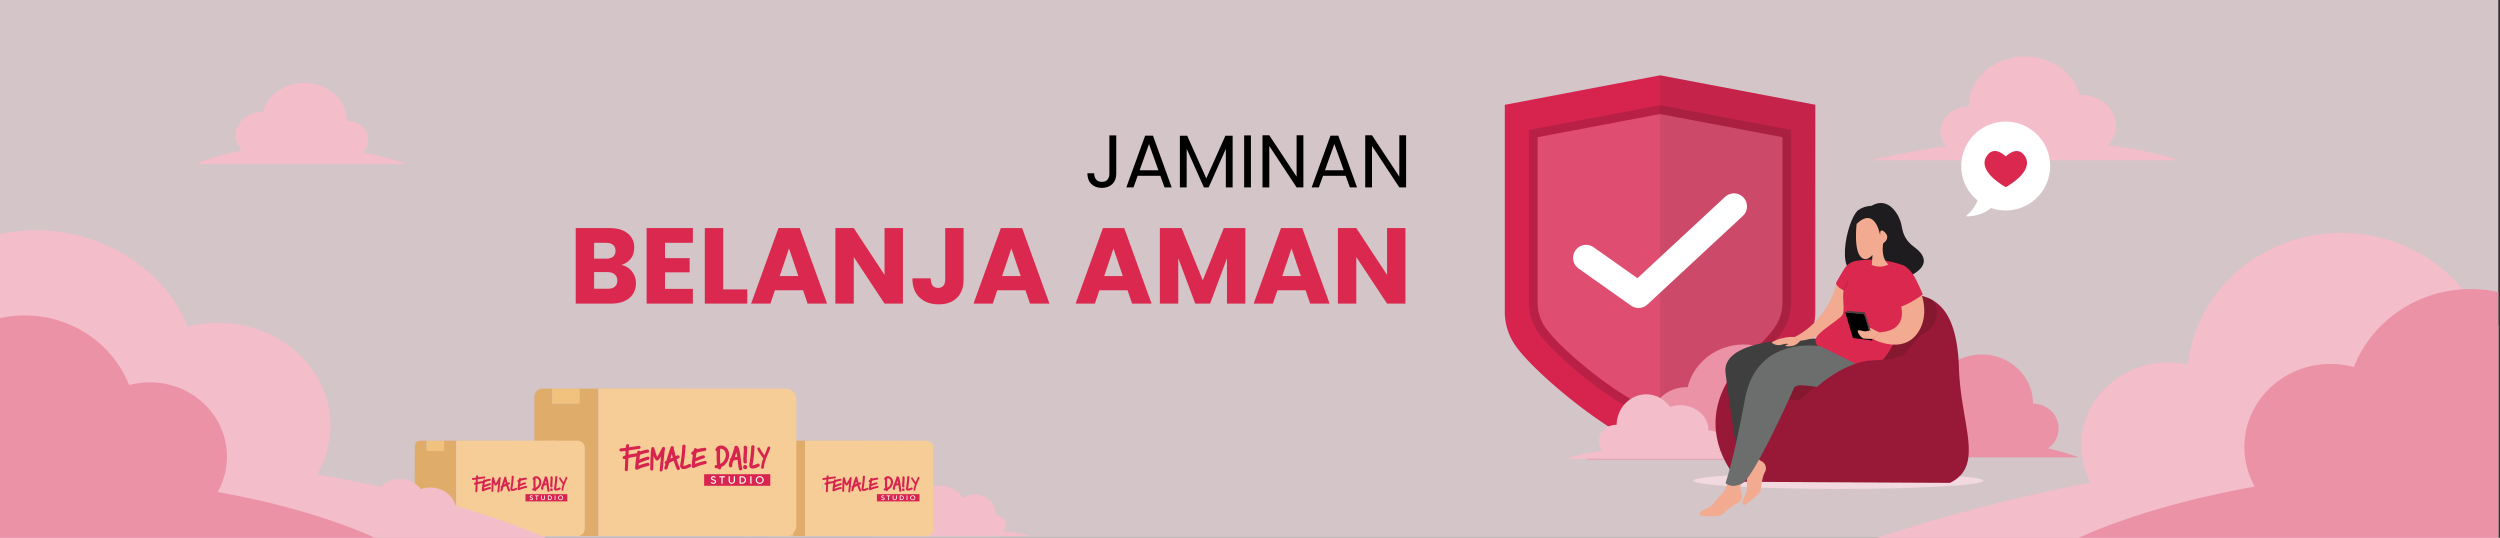 <svg xmlns="http://www.w3.org/2000/svg" width="1441" height="310" fill="none"><rect width="100%" height="100%" fill="#333333" stroke="none"/><path fill="#FBE9ED" d="M1440 0H0v310h1440V0Z" opacity=".8"/><path fill="#F3BDCA" d="M574 309h-68s26.997-9 68 0ZM574 308c3.314 0 6-2.462 6-5.5s-2.686-5.5-6-5.5-6 2.462-6 5.5 2.686 5.5 6 5.5Z"/><path fill="#F3BDCA" d="M595 309h-65s25.855-9 65 0Z"/><path fill="#F1C27D" d="M454 309h4v-2c-1.04.988-2.44 1.688-4 2Z"/><path fill="#F7CD97" d="M447 303v6h7.205c1.479-.337 2.806-1.095 3.795-2.167v-3.82L447 303ZM318.233 299v6.453a3.496 3.496 0 0 1-2.233 3.262V309h17v-9.972L318.233 299Z"/><path fill="#F7CD97" d="M318 309a3.107 3.107 0 0 0 1.451-1.058c.357-.48.548-1.047.549-1.628V301h-2v8Z"/><path fill="#F1C27D" d="m255 303.013-9-.013v5.987h1.086L255 309v-5.987Z"/><path fill="#F3BDCA" d="M272 309h-84s33.347-11.25 84 0Z"/><path fill="#F3BDCA" d="M288 309h-82s32.548-11.25 82 0ZM542 308c8.284 0 15-6.268 15-14s-6.716-14-15-14c-8.284 0-15 6.268-15 14s6.716 14 15 14Z"/><path fill="#F3BDCA" d="M552 308a6 6 0 1 0 0-12 6 6 0 0 0 0 12ZM527.5 308c4.142 0 7.5-3.134 7.5-7s-3.358-7-7.5-7c-4.142 0-7.5 3.134-7.5 7s3.358 7 7.5 7Z"/><path fill="#F3BDCA" d="M562 308c6.627 0 12-5.149 12-11.5s-5.373-11.5-12-11.5-12 5.149-12 11.5 5.373 11.5 12 11.5Z"/><path fill="#F3BDCA" d="M550.5 308c4.142 0 7.5-3.134 7.5-7s-3.358-7-7.5-7c-4.142 0-7.5 3.134-7.5 7s3.358 7 7.5 7Z"/><path fill="#E0AC69" d="M501 254.061 458.737 254v48.843a6.352 6.352 0 0 1-1.555 4.149V309H454h10.766v-54.939H501Z"/><path fill="#F7CD97" d="M524.453 285a2.502 2.502 0 0 0 1.832-4.251A2.5 2.5 0 0 0 522 282.5a2.47 2.47 0 0 0 .709 1.758 2.466 2.466 0 0 0 1.744.742Z"/><path fill="#F7CD97" d="M533.82 254H501h17.357a3.084 3.084 0 0 1 2.166.904 3.06 3.06 0 0 1 .89 2.164v22.253a3.964 3.964 0 0 1 4.3-.843 3.934 3.934 0 0 1 2.432 3.631c0 .777-.231 1.536-.664 2.182a3.947 3.947 0 0 1-4.046 1.676 3.957 3.957 0 0 1-2.022-1.07v21.072a3.05 3.05 0 0 1-.819 2.063 3.07 3.07 0 0 1-2.005.968h15.292c1.092 0 2.14-.432 2.912-1.202a4.09 4.09 0 0 0 1.207-2.9v-46.795a4.086 4.086 0 0 0-1.228-2.923 4.137 4.137 0 0 0-2.952-1.18ZM495.5 280a2.512 2.512 0 0 0-1.579.556A2.68 2.68 0 0 0 493 282h5a2.718 2.718 0 0 0-.927-1.436A2.55 2.55 0 0 0 495.5 280Z"/><path fill="#F7CD97" d="M508.547 280a2.498 2.498 0 0 0-2.342 1.508 2.506 2.506 0 0 0 .506 2.739 2.497 2.497 0 0 0 3.858-.344 2.51 2.51 0 0 0 .431-1.391 2.487 2.487 0 0 0-.704-1.765 2.47 2.47 0 0 0-1.749-.747Z"/><path fill="#F7CD97" d="M522 305.992V284.91a3.883 3.883 0 0 1-.875-4.3 3.93 3.93 0 0 1 .875-1.278v-22.263a3.023 3.023 0 0 0-.9-2.165 3.104 3.104 0 0 0-1.004-.667 3.145 3.145 0 0 0-1.186-.237H464v55H519.145a3.124 3.124 0 0 0 2.019-.959 3.035 3.035 0 0 0 .836-2.049Zm-40.623-19.998h-3.263v-3.203h3.25l.013 3.203Zm-7.416-3.654v-3.215a4.257 4.257 0 0 0 2.98-1.211 4.138 4.138 0 0 0 1.247-2.93h3.25a7.286 7.286 0 0 1-.58 2.826 7.386 7.386 0 0 1-1.635 2.39 7.5 7.5 0 0 1-2.439 1.591 7.573 7.573 0 0 1-2.872.549h.049Zm13.892 3.654c-1.941 0-3.449-1.011-3.449-2.302v-.39h1.446v.378c0 .487.952.938 2.003.938 1.05 0 2.002-.439 2.002-.926 0-.487-1.088-.694-1.953-.95-1.508-.426-3.201-.913-3.213-2.338-.013-1.425 1.421-2.302 3.176-2.302 1.755 0 3.164 1.035 3.164 2.302v.39h-1.446v-.39c0-.499-.804-.926-1.73-.926-.927 0-1.718.427-1.718.926 0 .499 1.124.694 1.952.938 1.508.438 3.226.937 3.214 2.35-.013 1.413-1.508 2.302-3.498 2.302h.05Zm11.827-3.24h-6.488c.144.539.464 1.016.911 1.357.446.342.995.528 1.56.531.43.017.858-.068 1.247-.248a2.68 2.68 0 0 0 .99-.787l.235-.28 1.174.791-.259.329a4.079 4.079 0 0 1-1.502 1.183c-.589.271-1.235.4-1.885.376a4.037 4.037 0 0 1-2.222-.672 3.95 3.95 0 0 1-1.469-1.775 3.892 3.892 0 0 1-.221-2.281 3.934 3.934 0 0 1 1.102-2.017 4.054 4.054 0 0 1 4.366-.842 3.995 3.995 0 0 1 1.793 1.459c.438.65.67 1.414.668 2.194v.682Zm5.092-3.239h-2.287v4.189c0 .634.532.963 1.558.963h.716v1.327h-.716c-1.891 0-2.991-.853-3.004-2.326v-4.19h-1.359v-1.364h1.335v-1.863h1.446v1.851h2.286l.025 1.413Zm4.029 6.516a4.057 4.057 0 0 1-2.223-.672 3.964 3.964 0 0 1-1.469-1.776 3.889 3.889 0 0 1-.221-2.28 3.934 3.934 0 0 1 1.102-2.017 4.029 4.029 0 0 1 2.054-1.074 4.058 4.058 0 0 1 2.313.232 3.99 3.99 0 0 1 1.792 1.458c.438.651.671 1.414.668 2.195a3.932 3.932 0 0 1-1.215 2.777 4.05 4.05 0 0 1-2.851 1.12l.05.037Zm6.476-5.079v5.042h-1.434v-11.083h1.446l-.012 6.041Zm4.066 4.872-3.708-3.106v-1.364l3.967-3.252h2.151l-1.397 1.218-3.337 2.728 4.721 3.946h-2.286l-.111-.17Z"/><path fill="#231F20" d="M488.204 281.284c-.72-.247-1.699-.58-1.699-.951 0-.37.699-.938 1.495-.938.796 0 1.505.432 1.505.938v.395h1.301v-.395c0-1.234-1.236-2.321-2.752-2.333-1.516-.012-2.764 1.049-2.764 2.333 0 1.284 1.484 1.939 2.796 2.371.753.259 1.699.58 1.699.963 0 .382-.828.938-1.742.938s-1.742-.457-1.742-.951v-.382H485v.395c0 1.308 1.312 2.333 3 2.333s3-1.012 3-2.321c0-1.309-1.484-1.951-2.796-2.395ZM496.084 278.006a3.76 3.76 0 0 0-1.546.238 3.844 3.844 0 0 0-1.328.85 4.005 4.005 0 0 0-.895 1.324 4.12 4.12 0 0 0 0 3.164c.208.5.513.95.895 1.324.382.374.834.663 1.328.85a3.76 3.76 0 0 0 1.546.238 3.854 3.854 0 0 0 1.82-.381 3.976 3.976 0 0 0 1.451-1.199l.251-.334-1.134-.802-.227.284a2.611 2.611 0 0 1-.957.797 2.514 2.514 0 0 1-1.204.252 2.428 2.428 0 0 1-1.508-.538 2.58 2.58 0 0 1-.881-1.375H500v-.692a4.138 4.138 0 0 0-.302-1.54 4.022 4.022 0 0 0-.851-1.302 3.861 3.861 0 0 0-1.27-.864 3.762 3.762 0 0 0-1.493-.294Zm-2.389 3.296a2.56 2.56 0 0 1 .88-1.373c.432-.344.963-.53 1.509-.528a2.444 2.444 0 0 1 1.506.541c.431.346.741.828.882 1.373l-4.777-.013Z"/><path fill="#30C495" d="M502.738 276h-1.43v1.902H500v1.402h1.308v4.306c0 1.514 1.1 2.39 2.971 2.39h.709v-1.402h-.709c-1.015 0-1.528-.338-1.541-.988v-4.306H505v-1.414h-2.262V276Z"/><path fill="#30C495" d="M509 278a4.004 4.004 0 0 0-3.696 2.469 4.009 4.009 0 0 0-.227 2.311 3.992 3.992 0 0 0 1.095 2.048c.559.56 1.272.941 2.048 1.095A4.004 4.004 0 0 0 513 282a4.014 4.014 0 0 0-4-4Zm0 6.593a2.608 2.608 0 0 1-2.595-3.095 2.6 2.6 0 0 1 2.044-2.064 2.605 2.605 0 0 1 3.119 2.566 2.596 2.596 0 0 1-2.58 2.593H509ZM524.473 286a3.179 3.179 0 0 0 1.659-.468 3.719 3.719 0 0 0 1.27-1.301 4.35 4.35 0 0 0 .58-1.829 4.502 4.502 0 0 0-.246-1.923 4.002 4.002 0 0 0-1.015-1.564 3.36 3.36 0 0 0-1.544-.836 3.114 3.114 0 0 0-1.708.09 3.46 3.46 0 0 0-1.469.995v5.672c.658.742 1.546 1.16 2.473 1.164Zm0-6.613c.456-.007.903.14 1.286.422.382.283.682.688.86 1.165.179.477.23 1.003.145 1.513a2.748 2.748 0 0 1-.622 1.347c-.32.369-.729.622-1.176.726a2.037 2.037 0 0 1-1.332-.143 2.38 2.38 0 0 1-1.037-.962 2.871 2.871 0 0 1-.39-1.455c-.001-.342.056-.68.17-.996.114-.316.281-.604.492-.847.212-.242.463-.435.74-.567.277-.133.574-.201.875-.203h-.011ZM522 285v-6a4.41 4.41 0 0 0-.74 1.374A5.15 5.15 0 0 0 521 282c0 .558.088 1.111.26 1.626.172.514.423.982.74 1.374ZM514 286h.983l.009-2.01V280.981L515 275h-.992L514 286ZM516.367 281.994l3.254-2.77L521 278h-2.105l-3.883 3.301-.012 1.385 3.689 3.153.194.161h2.105l-4.621-4.006ZM474 278.897V282c2.109-.003 4.132-.74 5.63-2.05 1.497-1.311 2.349-3.089 2.37-4.95h-3.478c-.027 1.042-.516 2.033-1.361 2.761-.845.728-1.98 1.136-3.161 1.136Z"/><path fill="#231F20" d="m478.503 282.849-.004 3.204 3.203.004.005-3.203-3.204-.005Z"/><path fill="#E0AC69" d="M402 224.133 312.739 224a4.749 4.749 0 0 0-3.347 1.379A4.714 4.714 0 0 0 308 228.71v25.427h24.739c1.086 0 2.128.43 2.896 1.196a4.072 4.072 0 0 1 1.199 2.885v46.568a4.06 4.06 0 0 1-1.126 2.799 4.088 4.088 0 0 1-2.75 1.258V309h11.969v-84.758l57.073-.109Zm-68.933 8.476h-14.581v-8.476h14.581v8.476Z"/><path fill="#F7CD97" d="M437.239 264a4.367 4.367 0 0 0-2.997 1.172A3.888 3.888 0 0 0 433 268c0 1.061.447 2.078 1.242 2.828a4.367 4.367 0 0 0 2.997 1.172 4.337 4.337 0 0 0 2.243-.644 3.994 3.994 0 0 0 1.518-1.685v-3.33a4.01 4.01 0 0 0-1.517-1.69 4.354 4.354 0 0 0-2.244-.651ZM433.542 228.747 433.481 263a6.121 6.121 0 0 1 7.862-.616v-5.483c0-.804.321-1.576.894-2.144a3.065 3.065 0 0 1 2.16-.888H459v-23.552a6.286 6.286 0 0 0-1.864-4.467 6.395 6.395 0 0 0-4.5-1.85H402h26.772a4.754 4.754 0 0 1 3.385 1.384 4.679 4.679 0 0 1 1.385 3.363ZM447.892 308.771h-3.713a3.044 3.044 0 0 1-2.147-.885 3.018 3.018 0 0 1-.889-2.138v-33.11a6.065 6.065 0 0 1-7.813-.638v32.351a4.69 4.69 0 0 1-1.258 3.162A4.729 4.729 0 0 1 429 309h23.464a5.91 5.91 0 0 0 1.536-.217h-6.108v-.012Z"/><path fill="#F7CD97" d="M457.41 258.625h-9.506V253h-3.809a3.09 3.09 0 0 0-2.189.911 3.118 3.118 0 0 0-.906 2.199v5.625a6.17 6.17 0 0 1 1.906 2.208 6.216 6.216 0 0 1-1.906 7.889v34.058c0 .825.326 1.616.906 2.199a3.09 3.09 0 0 0 2.189.911h3.797v-5.625h9.505v3.581a6.42 6.42 0 0 0 1.603-4.225V253h-1.516l-.074 5.625Z"/><path fill="#F7CD97" d="m448 259.982 9.987.018.013-7.982-8.782-.018h-1.205l-.013 7.982ZM435.938 304.342v-32.583a6.06 6.06 0 0 1-1.371-1.976 5.92 5.92 0 0 1 0-4.673 6.05 6.05 0 0 1 1.371-1.976l.062-34.403a4.661 4.661 0 0 0-1.422-3.341 4.938 4.938 0 0 0-3.434-1.39H345v84.915l58.515.085h27.903a4.927 4.927 0 0 0 3.194-1.474 4.66 4.66 0 0 0 1.326-3.184Zm-63.672-30.982h-4.994v-4.962h4.994v4.962Zm-11.648-5.617v-4.961a6.763 6.763 0 0 0 2.524-.483c.8-.32 1.528-.791 2.141-1.384a6.406 6.406 0 0 0 1.433-2.076 6.25 6.25 0 0 0 .507-2.45h5.106c-.007 3.014-1.244 5.902-3.439 8.03-2.195 2.129-5.17 3.324-8.272 3.324Zm21.761 5.714c-3.034 0-5.394-1.565-5.394-3.554v-.595h2.26v.595c0 .752 1.498 1.443 3.134 1.443 1.635 0 3.146-.679 3.146-1.431s-1.698-1.068-3.059-1.456c-2.359-.667-4.994-1.431-4.994-3.639 0-1.965 2.235-3.554 4.994-3.542 2.759.012 4.994 1.601 4.994 3.554v.594h-2.26v-.606c0-.764-1.248-1.432-2.709-1.432s-2.734.716-2.734 1.444c0 .57 1.773 1.08 3.071 1.456 2.36.667 4.994 1.431 4.994 3.639-.037 1.977-2.409 3.53-5.443 3.53Zm18.602-5.01h-10.15a3.87 3.87 0 0 0 1.419 2.106c.701.53 1.563.817 2.451.817h.038a4.298 4.298 0 0 0 1.96-.376 4.188 4.188 0 0 0 1.56-1.213l.35-.436 1.835 1.213-.4.497a6.405 6.405 0 0 1-2.351 1.835 6.58 6.58 0 0 1-2.954.591h-.075a6.374 6.374 0 0 1-3.468-1.022 6.108 6.108 0 0 1-2.3-2.722 5.907 5.907 0 0 1-.355-3.504 6.015 6.015 0 0 1 1.709-3.106 6.302 6.302 0 0 1 3.196-1.66 6.41 6.41 0 0 1 3.606.345 6.21 6.21 0 0 1 2.802 2.234 5.944 5.944 0 0 1 1.052 3.37l.075 1.031Zm7.977-5.01h-3.57v6.466c0 .982.836 1.492 2.497 1.492h1.123v2.11h-1.123c-2.972 0-4.682-1.322-4.707-3.639v-6.478h-2.197v-2.074h2.085v-2.851h2.259v2.851h3.571l.062 2.123Zm6.318 10.068a6.366 6.366 0 0 1-3.468-1.022 6.094 6.094 0 0 1-2.299-2.722 5.9 5.9 0 0 1-.356-3.504 6.019 6.019 0 0 1 1.709-3.106 6.302 6.302 0 0 1 3.196-1.66 6.41 6.41 0 0 1 3.606.345 6.216 6.216 0 0 1 2.802 2.234 5.947 5.947 0 0 1 1.052 3.37c0 .802-.164 1.595-.481 2.335a6.07 6.07 0 0 1-1.369 1.976 6.26 6.26 0 0 1-2.047 1.31 6.366 6.366 0 0 1-2.408.444h.063Zm10.15-7.848v7.861h-2.26v-17.19h2.26v9.329Zm6.367 7.63-5.893-4.852v-2.111l6.242-5.022h3.371l-2.197 1.844-5.219 4.233 7.404 6.066h-3.384l-.324-.158Z"/><path fill="#F7CD97" d="M392.974 264a4.164 4.164 0 0 0-2.511.836A4.007 4.007 0 0 0 389 267h8a4.067 4.067 0 0 0-1.494-2.166 4.224 4.224 0 0 0-2.532-.834ZM413.073 264.001a3.996 3.996 0 0 0-3.746 2.415 4.003 4.003 0 0 0 .814 4.382 4.004 4.004 0 0 0 4.364.908 3.993 3.993 0 0 0 1.809-1.467 3.995 3.995 0 0 0 .686-2.226 3.976 3.976 0 0 0-3.927-4.012Z"/><path fill="#231F20" d="M381.443 266.335c-1.156-.402-2.843-.946-2.843-1.554 0-.816 1.156-1.528 2.496-1.528 1.341 0 2.508.712 2.508 1.528v.647h2.092v-.634c0-2.085-2.057-3.794-4.623-3.794-2.565 0-4.622 1.683-4.622 3.781 0 2.343 2.484 3.159 4.622 3.884 1.26.415 2.831.933 2.831 1.554 0 .622-1.386 1.528-2.912 1.528-1.525 0-2.9-.738-2.9-1.541v-.634H376v.634c0 2.124 2.184 3.781 4.992 3.794 2.808.013 5.004-1.657 5.004-3.781.116-2.331-2.369-3.172-4.553-3.884ZM392.958 261.001c-1.58 0-3.095.684-4.213 1.903-1.117 1.218-1.745 2.871-1.745 4.594 0 1.724.628 3.376 1.745 4.595 1.118 1.219 2.633 1.903 4.213 1.903h.084a5.7 5.7 0 0 0 2.819-.633 6.27 6.27 0 0 0 2.245-1.966l.381-.533-1.751-1.299-.334.468a4.112 4.112 0 0 1-1.481 1.335 3.73 3.73 0 0 1-1.879.432h-.06c-.847 0-1.67-.308-2.339-.875a4.21 4.21 0 0 1-1.355-2.257H399v-1.131a7.015 7.015 0 0 0-.451-2.519 6.57 6.57 0 0 0-1.311-2.133 5.923 5.923 0 0 0-1.966-1.412 5.519 5.519 0 0 0-2.314-.472Zm-3.706 5.38a4.213 4.213 0 0 1 1.365-2.25 3.62 3.62 0 0 1 2.341-.869 3.675 3.675 0 0 1 2.364.872 4.27 4.27 0 0 1 1.39 2.26l-7.46-.013Z"/><path fill="#30C495" d="M403.391 259h-2.284v2.836H399v2.1h2.107v6.444c0 2.256 1.754 3.56 4.757 3.62H407v-2.148h-1.136c-1.627 0-2.46-.507-2.523-1.484v-6.432h3.609v-2.1h-3.609l.05-2.836Z"/><path fill="#30C495" d="M413 262a5.998 5.998 0 0 0-5.885 7.171 6.007 6.007 0 0 0 4.714 4.714 6.006 6.006 0 0 0 6.16-2.552A5.998 5.998 0 0 0 413 262Zm0 9.948a3.933 3.933 0 0 1-3.68-2.39 3.936 3.936 0 1 1 6.414 1.228 3.912 3.912 0 0 1-2.758 1.15l.024.012ZM437.384 271.746a3.971 3.971 0 0 1-2.872-1.244 4.346 4.346 0 0 1-1.19-3.003c0-1.127.428-2.207 1.19-3.003a3.972 3.972 0 0 1 2.872-1.245 3.883 3.883 0 0 1 2.157.688 4.139 4.139 0 0 1 1.459 1.799v-3.51a5.995 5.995 0 0 0-4.116-1.208 6.079 6.079 0 0 0-3.884 1.869v9.207a6.075 6.075 0 0 0 3.879 1.882 5.993 5.993 0 0 0 4.121-1.196v-3.509a4.126 4.126 0 0 1-1.46 1.793 3.858 3.858 0 0 1-2.156.68ZM443 268.006c0-.98-.181-1.947-.527-2.818-.346-.871-.848-1.621-1.464-2.188v3.325a4.95 4.95 0 0 1 .283 1.669 5.047 5.047 0 0 1-.292 1.681V273c.616-.564 1.119-1.312 1.466-2.181a7.665 7.665 0 0 0 .534-2.813ZM431 267.494a5.97 5.97 0 0 0 .518 2.441A6.326 6.326 0 0 0 433 272v-9a6.326 6.326 0 0 0-1.48 2.059 5.99 5.99 0 0 0-.52 2.435ZM420 273.987l2.967.013v-3.3l.017-1.968v-2.958L423 256h-2.967L420 273.987Z"/><path fill="#30C495" d="m425.048 267.994 4.892-4.175L432 262h-3.16l-5.84 4.941v2.082l5.524 4.738.293.227 3.171.012-6.94-6.006ZM360 263.193V268a10.972 10.972 0 0 0 7.769-3.216A11.04 11.04 0 0 0 371 257h-4.768a6.222 6.222 0 0 1-1.832 4.397 6.16 6.16 0 0 1-4.4 1.796Z"/><path fill="#231F20" d="m366.222 268.596-.008 4.963 4.963.008.008-4.963-4.963-.008Z"/><path fill="#F1C27D" d="m318.304 224.005-.012 8.543 15.834.022.012-8.543-15.834-.022Z"/><path fill="#E0AC69" d="M300 254.061 255.322 254v5.524h-9.419V254h-3.751a3.062 3.062 0 0 0-2.176.89 3.055 3.055 0 0 0-.903 2.164L239 305.946c0 .81.323 1.587.898 2.159a3.072 3.072 0 0 0 2.168.895h3.751v-5.524h9.42V309h-8.284 16.041v-54.939H300Z"/><path fill="#F7CD97" d="M322.943 285a3.46 3.46 0 0 0 1.682-.399 2.68 2.68 0 0 0 1.13-1.111 2.12 2.12 0 0 0 .194-1.448 2.392 2.392 0 0 0-.807-1.293 3.218 3.218 0 0 0-1.535-.697 3.556 3.556 0 0 0-1.742.134 2.948 2.948 0 0 0-1.355.92c-.332.412-.51.897-.51 1.394-.004.655.303 1.286.854 1.754.552.468 1.302.736 2.089.746Z"/><path fill="#F7CD97" d="M317 254.024c.411 0 .817.08 1.197.234.379.154.724.381 1.014.666.289.285.519.623.675.995.156.372.236.771.234 1.173v22.253a4.094 4.094 0 0 1 4.383-.838c.734.299 1.36.804 1.801 1.452.441.647.677 1.408.677 2.186a3.887 3.887 0 0 1-.687 2.178 4.015 4.015 0 0 1-1.802 1.441 4.11 4.11 0 0 1-2.316.224 4.054 4.054 0 0 1-2.056-1.067v15.558h12.915V309a4.22 4.22 0 0 0 2.813-1.264 4.046 4.046 0 0 0 1.152-2.814v-46.82a4.056 4.056 0 0 0-1.227-2.9 4.232 4.232 0 0 0-2.962-1.202H317v.024ZM294.5 280a2.512 2.512 0 0 0-1.579.556A2.68 2.68 0 0 0 292 282h5a2.742 2.742 0 0 0-.928-1.434A2.564 2.564 0 0 0 294.5 280ZM305 282.488a2.51 2.51 0 0 0 .701 1.766 2.435 2.435 0 0 0 1.725.746 2.31 2.31 0 0 0 .574-.119v-4.762a2.222 2.222 0 0 0-.574-.119 2.428 2.428 0 0 0-1.717.737 2.51 2.51 0 0 0-.709 1.751Z"/><path fill="#F7CD97" d="M310 282.5a2.57 2.57 0 0 0-.564-1.59A2.628 2.628 0 0 0 308 280v5a2.628 2.628 0 0 0 1.436-.91 2.57 2.57 0 0 0 .564-1.59Z"/><path fill="#F7CD97" d="M307.411 304.323v-18.268a4.889 4.889 0 0 1-.593 0 3.926 3.926 0 0 1-3.821-2.379 3.967 3.967 0 0 1 .907-4.428 3.926 3.926 0 0 1 2.914-1.073c.199.003.398.023.593.061V254H263v55h49a4.681 4.681 0 0 1-3.235-1.405 4.739 4.739 0 0 1-1.354-3.272Zm-27.4-18.268h-3.184v-3.203h3.196l-.012 3.203Zm-7.264-3.654v-3.215a4.117 4.117 0 0 0 2.915-1.212 4.163 4.163 0 0 0 1.213-2.929h3.197a7.415 7.415 0 0 1-2.166 5.212 7.3 7.3 0 0 1-5.196 2.144h.037Zm13.597 3.654c-1.889 0-3.378-1.011-3.378-2.302v-.39h1.404v.378c0 .487.932.938 1.962.938 1.029 0 1.973-.439 1.973-.926 0-.487-1.065-.694-1.925-.95-1.465-.426-3.136-.913-3.148-2.338-.012-1.425 1.405-2.302 3.112-2.302s3.099 1.035 3.099 2.302v.39h-1.416v-.39c0-.5-.799-.926-1.695-.926s-1.695.426-1.695.926c0 .499 1.113.694 1.925.938 1.477.438 3.148.937 3.136 2.35-.013 1.413-1.49 2.302-3.391 2.302h.037Zm11.587-3.24h-6.345c.141.539.455 1.016.893 1.357a2.51 2.51 0 0 0 1.529.531 2.646 2.646 0 0 0 2.204-1.035l.217-.28 1.151.791-.255.329a3.997 3.997 0 0 1-3.305 1.559h-.061a3.93 3.93 0 0 1-3.616-2.447 3.957 3.957 0 0 1 .863-4.298 3.921 3.921 0 0 1 2.012-1.073 3.9 3.9 0 0 1 2.266.231 3.93 3.93 0 0 1 1.756 1.459c.429.65.657 1.414.654 2.194l.037.682Zm4.988-3.239h-2.228v4.189c0 .634.533.962 1.538.962h.642v1.328h-.715c-1.852 0-2.918-.853-2.93-2.326v-4.19h-1.307v-1.364h1.319v-1.863h1.417v1.851h2.216l.048 1.413Z"/><path fill="#F7CD97" d="M319.7 300.475h2.3V284.91a4.044 4.044 0 0 1-1.069-1.272 3.403 3.403 0 0 1-.396-1.517c.007-.523.14-1.039.392-1.518a3.98 3.98 0 0 1 1.073-1.271v-22.263a2.61 2.61 0 0 0-.276-1.173 3.07 3.07 0 0 0-.796-.996 3.763 3.763 0 0 0-1.194-.666 4.32 4.32 0 0 0-1.411-.234H307v24.236c1.119.138 2.14.606 2.879 1.318.738.712 1.144 1.621 1.144 2.561s-.406 1.849-1.144 2.561c-.739.712-1.76 1.18-2.879 1.318v18.268c-.004 1.237.575 2.426 1.613 3.311 1.038.886 2.452 1.398 3.939 1.427h6.064a4.29 4.29 0 0 0 1.084-.244v-8.281Zm-5.727-19.487v5.006h-1.714v-11.132h1.699l.015 6.126Zm.351 1.827v-1.364l4.717-3.251h2.549l-1.67 1.217-3.941 2.728 5.596 3.946h-2.505l-.249-.158-4.497-3.118Z"/><path fill="#231F20" d="M286.726 281.284c-.841-.247-1.995-.58-1.995-.951 0-.37.828-.938 1.756-.938.929 0 1.757.432 1.757.938v.395h1.467v-.395c0-1.234-1.442-2.321-3.211-2.333-1.769-.012-3.211 1.049-3.224 2.333-.013 1.284 1.744 1.939 3.262 2.371.89.259 1.994.58 1.994.963 0 .382-.978.938-2.045.938-1.066 0-2.032-.457-2.032-.951v-.382H283v.395c0 1.308 1.543 2.333 3.5 2.333s3.5-1.012 3.5-2.321c0-1.309-1.744-1.951-3.274-2.395Z"/><path fill="#231F20" d="M294.084 278.006a3.76 3.76 0 0 0-1.546.238 3.844 3.844 0 0 0-1.328.85 4.005 4.005 0 0 0-.895 1.324 4.12 4.12 0 0 0 0 3.164c.208.5.513.95.895 1.324.382.374.834.663 1.328.85a3.76 3.76 0 0 0 1.546.238h.059a3.851 3.851 0 0 0 1.814-.384 3.988 3.988 0 0 0 1.446-1.196l.251-.334-1.135-.802-.215.284a2.624 2.624 0 0 1-.962.799 2.54 2.54 0 0 1-1.211.25 2.432 2.432 0 0 1-1.508-.538 2.577 2.577 0 0 1-.88-1.375H298v-.692c0-.529-.102-1.054-.299-1.542a4.004 4.004 0 0 0-.851-1.304 3.855 3.855 0 0 0-1.271-.864 3.768 3.768 0 0 0-1.495-.29Zm-2.389 3.296a2.56 2.56 0 0 1 .88-1.373c.432-.344.963-.53 1.509-.528a2.457 2.457 0 0 1 1.504.543c.431.346.741.827.884 1.371l-4.777-.013Z"/><path fill="#30C495" d="M300.757 276h-1.433v1.902H298v1.402h1.324v4.306c0 1.514 1.09 2.39 2.965 2.39H303v-1.402h-.711c-1.017 0-1.544-.338-1.556-.988v-4.306H303v-1.414h-2.267l.024-1.89Z"/><path fill="#30C495" d="M307.373 284.596a2.75 2.75 0 0 1-1.908-.762 2.56 2.56 0 0 1-.79-1.842c0-.69.284-1.353.79-1.841a2.752 2.752 0 0 1 1.908-.763c.214.015.425.057.627.124v-1.444a3.763 3.763 0 0 0-.627-.062 4.282 4.282 0 0 0-1.654.238 4.156 4.156 0 0 0-1.423.85 4.003 4.003 0 0 0-.958 1.323 3.88 3.88 0 0 0 0 3.163c.223.499.549.95.958 1.323.409.374.893.663 1.423.85a4.282 4.282 0 0 0 1.654.238c.209.012.418.012.627 0v-1.456a2.637 2.637 0 0 1-.627.061ZM311 282c.002-.968-.3-1.904-.851-2.638-.551-.734-1.313-1.218-2.149-1.362v1.467c.482.148.909.473 1.213.927.304.453.469 1.009.469 1.581 0 .572-.165 1.128-.469 1.581a2.277 2.277 0 0 1-1.213.927V286c.834-.149 1.594-.634 2.144-1.367.549-.733.853-1.667.856-2.633ZM322.904 286a4.143 4.143 0 0 0 2.896-1.172A3.953 3.953 0 0 0 327 282a3.953 3.953 0 0 0-1.2-2.828 4.143 4.143 0 0 0-2.896-1.172c-1.087 0-2.13.418-2.904 1.164v5.672a4.155 4.155 0 0 0 2.904 1.164Zm0-6.613a2.731 2.731 0 0 1 1.497.422c.445.283.794.688 1.002 1.165a2.56 2.56 0 0 1 .168 1.513 2.597 2.597 0 0 1-.723 1.347c-.373.369-.85.622-1.37.726-.52.104-1.06.054-1.551-.143a2.658 2.658 0 0 1-1.207-.962 2.566 2.566 0 0 1-.256-2.451c.132-.316.327-.604.573-.847a2.707 2.707 0 0 1 1.88-.77h-.013ZM320 285v-6a4.383 4.383 0 0 0-.733 1.367A5.326 5.326 0 0 0 319 282c.007.562.099 1.116.27 1.631.172.515.42.981.73 1.369ZM312 286h.992v-4.561l.008-.458V275h-.983L312 286Z"/><path fill="#30C495" d="m319.988 286-4.621-4.006 3.254-2.77L320 278h-2.105L314 281.301v1.385l3.677 3.153.206.161h2.105ZM273 278.897V282a6.982 6.982 0 0 0 4.926-2.05A7.097 7.097 0 0 0 280 275h-3.055a3.993 3.993 0 0 1-1.183 2.76 3.929 3.929 0 0 1-2.762 1.137Z"/><path fill="#231F20" d="m277.001 282.849-.005 3.203 3.204.005.004-3.204-3.203-.004Z"/><path fill="#F1C27D" d="m246 259.987 10 .013v-5.987l-8.781-.013H246v5.987Z"/><path fill="#F3BDCA" d="M230.5 308c8.56 0 15.5-7.163 15.5-16s-6.94-16-15.5-16c-8.56 0-15.5 7.163-15.5 16s6.94 16 15.5 16Z"/><path fill="#F3BDCA" d="M245.5 308c4.142 0 7.5-2.91 7.5-6.5s-3.358-6.5-7.5-6.5c-4.142 0-7.5 2.91-7.5 6.5s3.358 6.5 7.5 6.5ZM214.5 308c5.247 0 9.5-3.806 9.5-8.5s-4.253-8.5-9.5-8.5-9.5 3.806-9.5 8.5 4.253 8.5 9.5 8.5Z"/><path fill="#F3BDCA" d="M248 308c8.284 0 15-6.044 15-13.5s-6.716-13.5-15-13.5c-8.284 0-15 6.044-15 13.5s6.716 13.5 15 13.5Z"/><path fill="#F3BDCA" d="M262.5 308c4.142 0 7.5-3.134 7.5-7s-3.358-7-7.5-7c-4.142 0-7.5 3.134-7.5 7s3.358 7 7.5 7ZM233 308c4.971 0 9-3.806 9-8.5s-4.029-8.5-9-8.5-9 3.806-9 8.5 4.029 8.5 9 8.5ZM175.42 91.45c13.569 0 24.57-9.774 24.57-21.83s-11.001-21.83-24.57-21.83c-13.57 0-24.57 9.774-24.57 21.83s11 21.83 24.57 21.83Z"/><path fill="#F3BDCA" d="M199.99 91.44c6.788 0 12.29-4.885 12.29-10.91s-5.502-10.91-12.29-10.91c-6.787 0-12.29 4.885-12.29 10.91s5.503 10.91 12.29 10.91ZM150.85 91.45c8.34 0 15.1-6.004 15.1-13.41 0-7.406-6.76-13.41-15.1-13.41-8.339 0-15.1 6.004-15.1 13.41 0 7.406 6.761 13.41 15.1 13.41Z"/><path fill="#F3BDCA" d="M235.11 94.57H112.92s48.5-24.05 122.19 0ZM1167.21 90.19c17.94 0 32.48-12.917 32.48-28.85 0-15.933-14.54-28.85-32.48-28.85-17.94 0-32.48 12.917-32.48 28.85 0 15.933 14.54 28.85 32.48 28.85Z"/><path fill="#F3BDCA" d="M1134.73 90.2c8.97 0 16.24-6.46 16.24-14.43s-7.27-14.43-16.24-14.43c-8.97 0-16.24 6.46-16.24 14.43s7.27 14.43 16.24 14.43ZM1199.69 90.19c11.02 0 19.95-7.933 19.95-17.72 0-9.786-8.93-17.72-19.95-17.72s-19.95 7.934-19.95 17.72c0 9.787 8.93 17.72 19.95 17.72Z"/><path fill="#F3BDCA" d="M1078.15 92.45h178.12s-70.71-25.89-178.12 0ZM314.58 310s-47.44-22.33-131.92-36.48a55.103 55.103 0 0 0 7.81-28.24c0-32.69-28.94-59.19-64.65-59.19a70.24 70.24 0 0 0-17.49 2.21C95 155.83 60.71 132.74 20.57 132.74c-6.91-.001-13.802.699-20.57 2.09V310h314.58Z"/><path fill="#EB92A7" d="M216.05 310s-32.58-16.15-90.6-26.38a41.444 41.444 0 0 0 5.37-20.42c0-23.64-19.89-42.8-44.41-42.8a45.713 45.713 0 0 0-12 1.6c-9.19-23.48-32.7-40.18-60.27-40.18A66.361 66.361 0 0 0 0 183.34V310h216.05Z"/><path fill="#D7244F" d="m956.84 43.41-89.481 17v119.21a34.07 34.07 0 0 0 5.52 18.67c11.42 17.51 64.51 60.51 84 60.51 20.53 0 72.611-43.07 84.001-60.56a34.164 34.164 0 0 0 5.48-18.62V60.39l-89.52-16.98Z"/><path fill="#DF4E71" stroke="#B92045" stroke-miterlimit="10" stroke-width="5.01" d="M956.84 63.17 883.78 77v97.35a27.9 27.9 0 0 0 4.5 15.26C897.61 203.93 941 239 956.84 239c16.76 0 59.29-35.17 68.59-49.45a27.742 27.742 0 0 0 4.48-15.21V77l-73.07-13.83Z"/><path fill="#231F20" d="M956.84 43.41V258.8s60.89-17.28 88.62-71.51l.87-126.9-89.49-16.98Z" opacity=".1"/><path stroke="#fff" stroke-linecap="round" stroke-linejoin="round" stroke-width="15.02" d="m914.23 148.64 30.221 21.37 55.01-51.04"/><path fill="#EB92A7" d="M1142.33 261.1c16.3 0 29.52-12.715 29.52-28.4 0-15.685-13.22-28.4-29.52-28.4-16.3 0-29.52 12.715-29.52 28.4 0 15.685 13.22 28.4 29.52 28.4Z"/><path fill="#EB92A7" d="M1171.84 261.1c8.15 0 14.76-6.358 14.76-14.2s-6.61-14.2-14.76-14.2c-8.15 0-14.76 6.358-14.76 14.2s6.61 14.2 14.76 14.2ZM1112.81 261.11c10.01 0 18.13-7.813 18.13-17.45s-8.12-17.45-18.13-17.45-18.13 7.813-18.13 17.45 8.12 17.45 18.13 17.45Z"/><path fill="#EB92A7" d="M1014.77 263.61h183.4s-72.8-28.87-183.4 0ZM1005.05 262.38c18.31 0 33.16-14.287 33.16-31.91 0-17.623-14.85-31.91-33.16-31.91-18.314 0-33.16 14.287-33.16 31.91 0 17.623 14.846 31.91 33.16 31.91Z"/><path fill="#EB92A7" d="M1038.21 262.38c9.16 0 16.58-7.141 16.58-15.95s-7.42-15.95-16.58-15.95c-9.16 0-16.58 7.141-16.58 15.95s7.42 15.95 16.58 15.95ZM971.89 262.38c11.25 0 20.37-8.775 20.37-19.6 0-10.825-9.12-19.6-20.37-19.6-11.251 0-20.37 8.775-20.37 19.6 0 10.825 9.119 19.6 20.37 19.6Z"/><path fill="#EB92A7" d="M1096 264.87H914.13s72.19-28.63 181.87 0Z"/><path fill="#F3BDCA" d="M948.86 263.26c9.422 0 17.06-8.054 17.06-17.99 0-9.936-7.638-17.99-17.06-17.99-9.422 0-17.06 8.054-17.06 17.99 0 9.936 7.638 17.99 17.06 17.99Z"/><path fill="#F3BDCA" d="M965.52 263.25c4.656 0 8.43-3.353 8.43-7.49 0-4.137-3.774-7.49-8.43-7.49s-8.43 3.353-8.43 7.49c0 4.137 3.774 7.49 8.43 7.49ZM931.8 263.25c5.722 0 10.36-4.119 10.36-9.2 0-5.081-4.638-9.2-10.36-9.2-5.721 0-10.36 4.119-10.36 9.2 0 5.081 4.639 9.2 10.36 9.2Z"/><path fill="#F3BDCA" d="M994.89 264.42h-92.47s36.71-13.42 92.47 0Z"/><path fill="#F3BDCA" d="M968.47 262.56c9.014 0 16.32-6.492 16.32-14.5s-7.306-14.5-16.32-14.5c-9.013 0-16.32 6.492-16.32 14.5s7.307 14.5 16.32 14.5Z"/><path fill="#F3BDCA" d="M984.79 262.56c4.506 0 8.16-3.246 8.16-7.25s-3.654-7.25-8.16-7.25c-4.507 0-8.16 3.246-8.16 7.25s3.653 7.25 8.16 7.25ZM952.15 262.56c5.54 0 10.03-3.989 10.03-8.91s-4.49-8.91-10.03-8.91c-5.539 0-10.03 3.989-10.03 8.91s4.491 8.91 10.03 8.91Z"/><path fill="#F3BDCA" d="M1012.28 264.11h-89.49s35.52-13 89.49 0Z"/><path fill="#000" d="M1063.74 167.51a.43.43 0 0 1-.16 0 .286.286 0 0 1-.12-.084.334.334 0 0 1-.08-.125.375.375 0 0 1-.03-.147.68.68 0 0 1 .04-.144l2.4-5.47a.343.343 0 0 1 .09-.122.28.28 0 0 1 .12-.08c.05-.018.1-.027.15-.026a.433.433 0 0 1 .27.119.52.52 0 0 1 .08.126c.01.047.02.097.02.147 0 .051-.01.1-.03.146l-2.4 5.46a.32.32 0 0 1-.15.15.36.36 0 0 1-.2.05Z" opacity=".1"/><g opacity=".1"><path fill="#4EA785" d="m1097.56 175.94-1.14.4-4.73-11.56" opacity=".1"/><path fill="#000" d="m1096.21 176.82-4.87-11.9a.372.372 0 0 1 0-.293.341.341 0 0 1 .09-.124.284.284 0 0 1 .12-.083c.05-.019.1-.029.15-.028.05 0 .1.01.14.03.05.019.09.047.13.083.03.036.06.078.08.125l4.59 11.23.79-.28c.1-.032.2-.025.29.02.1.045.17.124.2.22s.02.2-.02.29a.382.382 0 0 1-.22.19l-1.47.52Z" opacity=".1"/></g><path fill="#fff" d="M1133.55 124.13c2.82-2.261 5-5.227 6.31-8.6a25.42 25.42 0 0 1-8.25-12.24 25.568 25.568 0 0 1 .57-16.807 25.614 25.614 0 0 1 42.34-8.568c4 4.15 6.49 9.528 7.06 15.265a25.679 25.679 0 0 1-3.93 16.351 25.651 25.651 0 0 1-13.22 10.392 25.631 25.631 0 0 1-16.82-.043c-3.34 2.84-7.78 4.61-13.82 4.87a.358.358 0 0 1-.21-.056.315.315 0 0 1-.13-.167.323.323 0 0 1-.02-.216.346.346 0 0 1 .12-.181Z"/><path fill="#DB284E" d="M1145 90.19c4.39-7.13 11.13 0 11.13 0s6.74-7.09 11.13 0c5.46 8.88-11.13 17.68-11.13 17.68s-16.64-8.8-11.13-17.68Z"/><path fill="#F3BDCA" d="M1081.78 310a1000.902 1000.902 0 0 1 123.16-31.84 45.91 45.91 0 0 1-5.32-21.44c0-26.38 22.37-47.77 50-47.77 3.84.003 7.66.429 11.4 1.27 4.76-42.72 42.58-76 88.54-76 38.12 0 70.63 22.9 83.34 55.09 2.35-.64 4.73-1.141 7.13-1.5V310h-358.25Z"/><path fill="#EB92A7" d="M1198.34 310s36.44-18.06 101.34-29.51a46.246 46.246 0 0 1-6-22.83c0-26.45 22.23-47.88 49.66-47.88 4.54.001 9.06.599 13.44 1.78 10.28-26.26 36.58-44.94 67.42-44.94a74.68 74.68 0 0 1 15.8 1.7V310h-241.66Z"/><g clip-path="url(#a)"><path fill="#F7CD97" d="M357 256h87v24h-87z"/><path fill="#D7244F" d="m366.578 263.121.262-.053c-.392 2.546-.777 5.768-.741 6.785.018.528.407.909.925.909.164-.002.325-.04.471-.112 2.348-1.133 3.8-1.498 6.207-2.102.565-.14.713-.613.667-.973-.053-.42-.382-.847-.907-.847a1.058 1.058 0 0 0-.25.032c-2.06.517-3.44.885-5.153 1.607.037-.397.086-.855.146-1.363.333-.135.642-.262.933-.382 1.603-.658 2.662-1.094 4.565-1.607.565-.153.706-.629.659-.995-.057-.411-.381-.827-.892-.827a.996.996 0 0 0-.265.036c-1.926.523-2.993.962-4.609 1.626l-.122.05c.141-.995.282-1.951.412-2.699 1.358-.587 2.613-.891 4.597-1.28.463-.091.732-.448.686-.908-.043-.438-.394-.903-.956-.903a.983.983 0 0 0-.202.021c-1.564.306-2.775.583-3.97 1.015a.817.817 0 0 0-.11-.14 1 1 0 0 0-.71-.285c-.345 0-.758.176-.881.67l-.064.229v.01a9.57 9.57 0 0 0-.141.529c-.242.07-1.121.223-1.973.368l-.042.008c-1 .17-2.132.362-2.854.525.021-.545.041-1.025.062-1.467.012-.265.018-.539.025-.806v-.153c.832-.122 1.659-.248 2.654-.401l.024-.004c1.085-.166 2.315-.355 3.511-.523a.752.752 0 0 0 .512-.337.961.961 0 0 0 .132-.749c-.11-.398-.445-.634-.894-.634-.06 0-.12.004-.18.012-1.13.16-2.281.336-3.391.507l-.05.008c-.735.113-1.457.224-2.19.334.038-.254.093-.506.164-.752a.791.791 0 0 0-.124-.74.975.975 0 0 0-.763-.362.832.832 0 0 0-.837.624 7.644 7.644 0 0 0-.265 1.485 91.5 91.5 0 0 1-2.784.341c-.519.054-.872.408-.872.88 0 .431.406.933.911.881a89.313 89.313 0 0 0 2.659-.32c-.005.14-.01.279-.017.419-.031.652-.06 1.344-.092 2.247-.336.105-.644.209-.939.317-.389.14-.668.611-.621 1.043.039.359.283.605.658.659.217.036.438.032.653-.014.05-.01.109-.023.177-.04l-.024.699c-.064 1.806-.13 3.674-.234 5.51a.79.79 0 0 0 .208.61.911.911 0 0 0 .295.194.902.902 0 0 0 .348.063c.439 0 .9-.291.931-.847.106-1.851.172-3.726.235-5.538l.041-1.157c.982-.25 3.169-.687 4.223-.898l.166-.035ZM407.323 266.496c-.053-.419-.382-.847-.908-.847a1.05 1.05 0 0 0-.249.032c-2.163.543-3.722.957-5.537 1.715.028-.392.07-.85.128-1.365.014-.005.027-.009.04-.015a73.279 73.279 0 0 0 1.329-.552c1.161-.489 1.8-.758 3.513-1.223.565-.154.706-.629.657-.995-.055-.411-.379-.828-.89-.828-.09.001-.179.013-.265.036-1.737.472-2.383.745-3.554 1.238l-.566.238c.142-.997.299-2.016.449-2.879.595-.247 1.241-.419 1.849-.572a22.846 22.846 0 0 1 1.937-.392h.006c.306-.052.687-.116 1.173-.21.463-.09.733-.445.688-.909-.043-.439-.394-.908-.959-.908-.066 0-.133.006-.198.019-.483.093-.955.17-1.413.246-.918.151-1.873.307-2.786.585a.819.819 0 0 0-.197-.315 1.007 1.007 0 0 0-.706-.284c-.346 0-.759.176-.882.669a15.88 15.88 0 0 0-.171.803 7.369 7.369 0 0 0-1.082.818c-.282.258-.369.599-.236.937a1.028 1.028 0 0 0 .906.635c-.402 2.551-.784 5.638-.656 6.684.065.527.447.895.932.895.161-.001.319-.039.463-.111 2.327-1.124 4.088-1.565 6.524-2.177.56-.138.706-.608.661-.968ZM381.977 270.966c.104-1.263.261-2.735.413-4.157v-.031c.107-.998.217-2.027.305-2.959.096-1.017.203-2.116.337-3.253l.036-.315c.062-.547.126-1.113.263-1.65a.754.754 0 0 0-.136-.662.942.942 0 0 0-.733-.344.817.817 0 0 0-.731.415c-.354.605-.667 1.228-.971 1.83-.192.379-.408.808-.626 1.212-.401.749-.74 1.346-1.077 1.878-.103.163-.203.315-.306.464a40.574 40.574 0 0 1-.805-2.436 45.764 45.764 0 0 0-.525-1.666l-.247-.758a2.484 2.484 0 0 0-.031-.201l-.004-.01a2.234 2.234 0 0 0-.098-.245c-.132-.252-.417-.409-.745-.409a.947.947 0 0 0-.434.103.786.786 0 0 0-.249.202.863.863 0 0 0-.071.077.746.746 0 0 0-.141.343c-.057.241-.09.487-.096.735a4.676 4.676 0 0 1-.026.322c-.134.979-.217 2.019-.271 3.378a341.758 341.758 0 0 0-.201 7.605.74.74 0 0 0 .212.554.906.906 0 0 0 .641.249c.428 0 .867-.274.876-.798.019-1.308.064-2.818.106-4.278.03-1.003.054-1.832.071-2.602.005-.229.012-.464.021-.699.38 1.036.832 1.799 1.417 2.395a.859.859 0 0 0 .608.23.786.786 0 0 0 .459-.134c.801-.567 1.343-1.48 1.829-2.381l-.071.733c-.085.899-.192 1.905-.296 2.879l-.005.045c-.157 1.481-.321 3.011-.431 4.35a.688.688 0 0 0 .176.547.834.834 0 0 0 .61.243c.441 0 .907-.275.947-.801ZM384.732 270.042c.371-1.146.713-2.306.97-3.196.929-.47 1.779-.892 2.594-1.293a42.026 42.026 0 0 0 1.836 4.892c.13.287.448.472.813.472a.97.97 0 0 0 .477-.122c.431-.25.57-.751.344-1.249-.635-1.398-1.21-2.975-1.766-4.816.464-.22.881-.419 1.272-.6.379-.176.56-.527.472-.917-.089-.389-.455-.792-.969-.792a.98.98 0 0 0-.419.096c-.287.133-.578.27-.872.408a94.137 94.137 0 0 1-.706-2.804 33.412 33.412 0 0 0-.301-1.168 7.048 7.048 0 0 1-.12-.504l-.009-.043a.87.87 0 0 0-.054-.794 1.012 1.012 0 0 0-.836-.467.77.77 0 0 0-.461.146 1.195 1.195 0 0 0-.474.699l-.033-.009-.038.172c-.844 2.266-1.52 4.612-2.172 6.887l-.154.527-.065.034a1.152 1.152 0 0 0-.161.07c-.06.032-.118.065-.172.096a3.589 3.589 0 0 1-.158.087l-.163.084.006.015a.798.798 0 0 0-.294.858c.066.261.232.487.463.629-.239.8-.445 1.468-.649 2.097a.828.828 0 0 0-.044.398.828.828 0 0 0 .151.371c.095.12.217.217.357.283.139.067.292.1.447.098a.91.91 0 0 0 .555-.172.89.89 0 0 0 .333-.473Zm1.67-5.62c.222-.768.513-1.761.836-2.787l.016.07c.104.444.222.946.353 1.442.053.204.109.405.163.604-.433.209-.881.426-1.368.671Z"/><path fill="#D7244F" d="M397.425 267.417a.946.946 0 0 0-.454.119c-.771.415-1.393.679-2.016.856a3.772 3.772 0 0 1-.996.146l-.034-.004c-.047-.256.019-.62.07-.917.092-.511.197-1.091.283-1.677.494-3.366.757-6.069.858-8.763a.85.85 0 0 0-.23-.639.934.934 0 0 0-.312-.201.933.933 0 0 0-.366-.068c-.462 0-.941.307-.963.894-.13 3.49-.438 6.478-.969 9.405-.017.094-.036.192-.057.297l-.007.037c-.212 1.095-.482 2.457.612 3.182.319.209.707.313 1.177.313a5.758 5.758 0 0 0 1.267-.177c.934-.213 1.81-.644 2.614-1.08.38-.204.544-.569.439-.978-.091-.369-.439-.745-.916-.745ZM429.579 268h-.071c-.761 0-1.171.603-1.184 1.199-.014.572.34 1.205 1.146 1.24h.063c.764 0 1.178-.602 1.192-1.198.012-.573-.341-1.206-1.146-1.241ZM420.225 261.208c-.257-1.817-1.383-3.373-2.938-4.064a4.168 4.168 0 0 0-1.683-.364c-1.088 0-2.038.448-2.672 1.258a4.1 4.1 0 0 0-.467.733.944.944 0 0 0 .046.95c.138.218.35.379.599.454a83.261 83.261 0 0 0-.031 4.222c.019 1.001.056 2.185.2 3.38l.024.206a5.139 5.139 0 0 1-.449.031c-.629.015-.951.512-.944.995.004.451.298.936.93.936h.025c.301-.008.602-.035.9-.082.046.089.099.174.159.255.219.289.525.455.842.455a.941.941 0 0 0 .477-.132c.121-.075.225-.173.306-.288.082-.116.138-.247.166-.385a.859.859 0 0 0-.032-.479 7.902 7.902 0 0 0 2.695-2.037c1.474-1.717 2.147-3.92 1.847-6.044Zm-5.104-2.446a1.09 1.09 0 0 1 .431-.07h.109c.225.008.447.054.657.135.967.323 1.744 1.355 1.982 2.626.268 1.437-.259 3.208-1.342 4.511a5.896 5.896 0 0 1-1.766 1.435c-.116-1.077-.147-2.184-.164-3.22-.031-1.841 0-3.664.093-5.418v.001ZM427.071 265.003c-.142-1.292-.294-2.628-.545-3.929-.174-.899-.372-1.853-.715-2.758-.155-.409-.319-.799-.631-1.081a1.24 1.24 0 0 0-.831-.326 1.145 1.145 0 0 0-.848.376.926.926 0 0 0-.201.969l.005.017a.825.825 0 0 0-.037.086c-.353.926-.666 1.874-.972 2.791v.007a72.289 72.289 0 0 1-.995 2.848c-.475.151-.6.571-.562.888a.97.97 0 0 0 .088.296c-.161.387-.343.839-.484 1.28-.192.601-.414 1.489-.119 2.254.164.42.523.685.937.685a.955.955 0 0 0 .255-.034 1.042 1.042 0 0 0 .626-.519.844.844 0 0 0 .048-.691c-.151-.39.038-.926.204-1.398l.039-.111c.131-.376.288-.747.439-1.107l.041-.099c.667-.14 1.365-.268 2.326-.428l.048.432c.182 1.643.371 3.341.77 4.981a.872.872 0 0 0 .316.512.89.89 0 0 0 .574.191 1.09 1.09 0 0 0 .823-.388.905.905 0 0 0 .167-.811c-.394-1.616-.583-3.302-.766-4.933Zm-2.148-1.708c-.535.089-.978.165-1.388.24.208-.593.414-1.206.607-1.783l.021-.064.312-.928a31.424 31.424 0 0 1 .325 1.715l.023.151.025.166.012.085c.022.139.043.278.063.418ZM430.502 262.421l.033-.527v-.018c.022-.379.039-.602.052-.769v-.038c.023-.295.037-.473.059-1.15 0-.065.004-.131.007-.197l.004-.104c.028-.671.056-1.365-.121-2.009a.941.941 0 0 0-.946-.712 1.045 1.045 0 0 0-.813.378.85.85 0 0 0-.141.785c.025.096.043.195.054.294v.061c.006.102.009.201.011.285.013.462 0 .919-.018 1.386-.024.672-.043.903-.071 1.228v.009c-.016.21-.037.467-.064.933l-.023.372c-.049.799-.085 1.378-.076 2.283v.175c0 .726 0 1.942.936 2.087.079.012.157.018.236.018.323 0 .566-.112.732-.335.262-.361.19-.885.106-1.138a1.05 1.05 0 0 1-.037-.182c0-.007 0-.03-.004-.064v-.017c0-.031-.005-.062-.007-.076a7.903 7.903 0 0 1-.01-.263v-.02c-.005-.205 0-.419 0-.602.021-.825.055-1.349.101-2.073ZM443.183 257.405a.809.809 0 0 0-.676.35l-.032-.009-.071.209c-.366 1.05-.802 2.104-1.264 3.217l-.004.012c-.195.471-.358.865-.516 1.258a72.783 72.783 0 0 1-1.311-1.924 7.381 7.381 0 0 0-.315-.448 4.647 4.647 0 0 1-.337-.511 14.457 14.457 0 0 1-.38-.675 5.46 5.46 0 0 1-.132-.265l-.019-.044c-.012-.031-.022-.065-.032-.097a.782.782 0 0 0-.766-.559.87.87 0 0 0-.686.329.73.73 0 0 0-.099.687v.009c.429.972.641 1.292 1.106 1.991.065.099.134.204.212.318l.004.006a68.823 68.823 0 0 0 2.058 2.973c-.74 2.036-1.13 3.687-1.226 5.195a.715.715 0 0 0 .189.559.805.805 0 0 0 .582.235c.395 0 .811-.262.843-.763.165-2.592 1.279-5.242 2.355-7.81l.009-.021c.359-.856.698-1.666 1.006-2.478a.851.851 0 0 0 .121-.236c.028-.086.053-.173.079-.268.022-.078.044-.158.07-.238a.704.704 0 0 0-.089-.67.85.85 0 0 0-.679-.332ZM436.946 267.174a.978.978 0 0 0-.459.12c-.706.382-1.279.624-1.85.787-.28.079-.568.123-.859.131-.021-.215.031-.507.071-.746l.005-.025c.085-.472.182-1.007.26-1.541.442-3.016.707-5.745.801-8.346a.864.864 0 0 0-.236-.65.973.973 0 0 0-.686-.273c-.467 0-.951.311-.973.905-.099 2.635-.394 5.555-.903 8.926-.018.127-.043.261-.071.424-.179.993-.403 2.23.616 2.904.309.204.68.304 1.135.304a5.428 5.428 0 0 0 1.19-.167c.872-.199 1.689-.602 2.442-1.005.385-.21.552-.58.446-.994-.095-.374-.446-.754-.929-.754Z"/><path fill="#D8254F" d="M443.999 273.324h-38.142V280h38.142v-6.676Z"/><path fill="#fff" d="M411.947 277.246a.873.873 0 0 0-.328-.209 4.03 4.03 0 0 0-.445-.14 4.606 4.606 0 0 1-.489-.151 2.38 2.38 0 0 1-.446-.215.943.943 0 0 1-.327-.357 1.142 1.142 0 0 1-.127-.559 1.058 1.058 0 0 1 .384-.829c.255-.221.602-.332 1.038-.332a1.816 1.816 0 0 1 1.089.355c.058.041.112.088.161.14l.048.06-.432.429c-.008-.007-.019-.021-.034-.039a1.283 1.283 0 0 0-.274-.201 1.29 1.29 0 0 0-.558-.127.835.835 0 0 0-.539.165.482.482 0 0 0-.077.716.863.863 0 0 0 .328.21c.145.055.294.102.445.139.165.042.329.092.489.15.156.055.305.127.446.213a.95.95 0 0 1 .327.359c.088.172.132.363.127.555a1.172 1.172 0 0 1-.411.926c-.274.239-.652.359-1.135.359a2.203 2.203 0 0 1-1.004-.237 2.482 2.482 0 0 1-.299-.196 1.365 1.365 0 0 1-.184-.164l-.061-.075.432-.427.041.053a1.455 1.455 0 0 0 .348.268 1.594 1.594 0 0 0 .725.169c.268 0 .479-.065.636-.194a.602.602 0 0 0 .203-.66.478.478 0 0 0-.097-.154ZM417.823 274.521v.612h-1.3v3.67h-.678v-3.67h-1.3v-.612h3.278ZM422.612 277.91a1.127 1.127 0 0 0 .34-.818v-2.571h.682v2.571a1.68 1.68 0 0 1-.533 1.253 1.864 1.864 0 0 1-2.584 0 1.682 1.682 0 0 1-.532-1.252v-2.572h.681v2.571a1.131 1.131 0 0 0 .34.82 1.11 1.11 0 0 0 1.606 0v-.002ZM427.806 274.521a2.127 2.127 0 0 1 1.548.633 2.08 2.08 0 0 1 0 3.016 2.127 2.127 0 0 1-1.548.634h-1.516v-4.283h1.516Zm-.837.612v3.058h.837a1.452 1.452 0 0 0 1.07-.443 1.557 1.557 0 0 0 0-2.171 1.453 1.453 0 0 0-1.07-.444h-.837ZM432.471 274.521h.681v4.282h-.679l-.002-4.282ZM436.28 275.1c.439-.426.981-.639 1.625-.639s1.187.213 1.629.639a2.199 2.199 0 0 1 .658 1.562 2.175 2.175 0 0 1-.658 1.562c-.439.427-.982.64-1.629.64s-1.188-.213-1.625-.64a2.193 2.193 0 0 1-.658-1.562 2.179 2.179 0 0 1 .658-1.562Zm.488 2.692a1.633 1.633 0 0 0 2.052.215c.314-.205.547-.511.658-.867a1.589 1.589 0 0 0-.047-1.083 1.619 1.619 0 0 0-.733-.807 1.64 1.64 0 0 0-2.025.392 1.59 1.59 0 0 0-.371 1.02 1.53 1.53 0 0 0 .466 1.13Z"/></g><g clip-path="url(#b)"><path fill="#F7CD97" d="M272 274h55v15h-55z"/><path fill="#D7244F" d="m278.055 278.451.166-.033c-.248 1.59-.492 3.605-.469 4.24a.57.57 0 0 0 .585.568.697.697 0 0 0 .298-.07c1.484-.708 2.402-.936 3.924-1.314.357-.087.451-.383.422-.608-.034-.262-.242-.529-.574-.529a.652.652 0 0 0-.158.02c-1.302.323-2.175.553-3.258 1.004.024-.248.055-.534.093-.852l.589-.238c1.014-.412 1.683-.684 2.886-1.005.357-.096.447-.393.417-.622-.036-.256-.241-.517-.564-.517a.629.629 0 0 0-.167.023c-1.218.327-1.892.601-2.914 1.016l-.078.031c.09-.621.179-1.219.261-1.686.859-.367 1.652-.557 2.906-.8.293-.057.463-.28.434-.568-.027-.274-.249-.564-.604-.564a.611.611 0 0 0-.128.013c-.989.191-1.755.364-2.51.634a.528.528 0 0 0-.069-.087.64.64 0 0 0-.449-.178c-.218 0-.48.11-.557.418l-.04.143v.007a5.927 5.927 0 0 0-.09.33c-.153.044-.709.14-1.247.23l-.027.005c-.632.106-1.347.227-1.804.329.013-.341.026-.641.039-.918.008-.165.012-.336.016-.503v-.096c.526-.076 1.049-.155 1.678-.25l.015-.003c.686-.104 1.464-.222 2.219-.327a.463.463 0 0 0 .324-.21.586.586 0 0 0 .084-.469c-.07-.248-.281-.396-.565-.396a.874.874 0 0 0-.114.008c-.715.1-1.442.21-2.144.317l-.032.005c-.464.071-.92.14-1.384.208.024-.159.059-.316.104-.47a.49.49 0 0 0-.079-.462.606.606 0 0 0-.482-.226.533.533 0 0 0-.529.389 4.743 4.743 0 0 0-.168.929 59.49 59.49 0 0 1-1.759.213c-.329.033-.552.255-.552.55 0 .269.257.583.576.551a58.38 58.38 0 0 0 1.681-.201l-.011.263c-.019.407-.038.839-.058 1.403-.213.066-.407.132-.594.199-.246.087-.422.382-.392.652.024.224.178.378.416.411.137.023.277.02.413-.008.031-.006.068-.014.112-.025l-.016.437c-.04 1.129-.082 2.296-.148 3.443a.493.493 0 0 0 .132.382.574.574 0 0 0 .406.16c.278 0 .569-.181.589-.529.067-1.157.109-2.329.149-3.461l.026-.723c.62-.157 2.003-.43 2.669-.562l.105-.021ZM303.814 280.56c-.034-.262-.242-.529-.575-.529a.637.637 0 0 0-.157.02c-1.368.339-2.353.598-3.501 1.071.018-.244.045-.531.081-.853a14.278 14.278 0 0 1 3.086-1.119c.358-.096.447-.393.416-.622-.035-.256-.24-.517-.563-.517a.672.672 0 0 0-.167.023 14.328 14.328 0 0 0-2.247.774l-.357.148c.089-.623.188-1.26.283-1.799a8.31 8.31 0 0 1 1.169-.357c.524-.129.848-.183 1.224-.246h.004c.194-.032.435-.072.742-.131.293-.056.463-.278.435-.568-.027-.274-.249-.568-.606-.568a.672.672 0 0 0-.126.012 33.01 33.01 0 0 1-.893.154c-.581.094-1.184.192-1.761.366a.523.523 0 0 0-.124-.197.64.64 0 0 0-.447-.177c-.218 0-.48.109-.557.417a9.676 9.676 0 0 0-.108.503 4.62 4.62 0 0 0-.685.511c-.178.161-.233.374-.149.585a.64.64 0 0 0 .227.28.67.67 0 0 0 .346.117c-.254 1.595-.496 3.524-.415 4.178.041.329.283.559.589.559a.675.675 0 0 0 .293-.069c1.471-.703 2.584-.979 4.125-1.361.353-.086.446-.38.418-.605ZM287.79 283.354c.066-.79.165-1.71.261-2.598v-.02c.068-.624.137-1.267.193-1.85.06-.635.128-1.322.213-2.032l.022-.197c.04-.342.08-.696.167-1.032a.468.468 0 0 0-.086-.413.613.613 0 0 0-.464-.215.517.517 0 0 0-.462.259c-.223.378-.421.768-.614 1.144-.121.236-.258.505-.395.758-.254.467-.468.84-.681 1.173a6.953 6.953 0 0 1-.194.29c-.107-.288-.355-.99-.508-1.522a29.53 29.53 0 0 0-.332-1.041c-.053-.159-.106-.318-.156-.474a1.58 1.58 0 0 0-.02-.126l-.002-.006a1.688 1.688 0 0 0-.062-.153c-.084-.158-.264-.256-.472-.256a.62.62 0 0 0-.274.064.494.494 0 0 0-.157.126.45.45 0 0 0-.134.263 2.165 2.165 0 0 0-.061.459 2.74 2.74 0 0 1-.017.202 21.518 21.518 0 0 0-.171 2.111 211.764 211.764 0 0 0-.127 4.753.463.463 0 0 0 .134.346.577.577 0 0 0 .405.156c.271 0 .548-.172.554-.499.012-.817.04-1.761.067-2.673.019-.628.034-1.146.045-1.627l.013-.437c.241.648.526 1.125.896 1.497a.545.545 0 0 0 .385.144.506.506 0 0 0 .29-.084c.506-.354.849-.925 1.156-1.488l-.045.458c-.053.562-.121 1.191-.187 1.8l-.003.028c-.1.925-.203 1.882-.273 2.718a.436.436 0 0 0 .112.343.516.516 0 0 0 .385.151c.279 0 .573-.172.599-.5ZM289.532 282.776c.234-.716.45-1.441.613-1.997a145.49 145.49 0 0 1 1.64-.808 25.99 25.99 0 0 0 1.161 3.057c.082.18.283.295.514.295a.62.62 0 0 0 .301-.076c.273-.156.36-.47.218-.781-.402-.873-.765-1.859-1.117-3.01.293-.137.557-.262.804-.374.24-.111.354-.33.299-.574a.644.644 0 0 0-.613-.495.633.633 0 0 0-.264.06l-.552.255a62.846 62.846 0 0 1-.447-1.752 16.984 16.984 0 0 0-.19-.73 4.857 4.857 0 0 1-.076-.315l-.005-.027a.534.534 0 0 0-.034-.497.639.639 0 0 0-.529-.291.495.495 0 0 0-.291.091.746.746 0 0 0-.3.437l-.021-.006-.024.107c-.533 1.417-.96 2.883-1.373 4.305l-.097.33-.041.021a.654.654 0 0 0-.102.044 1.84 1.84 0 0 0-.109.06c-.034.019-.066.037-.1.054l-.103.052.004.01a.5.5 0 0 0-.186.536.652.652 0 0 0 .293.393c-.151.5-.281.918-.411 1.311a.51.51 0 0 0 .068.48.646.646 0 0 0 .86.131.56.56 0 0 0 .21-.296Zm1.056-3.512c.14-.48.324-1.101.528-1.742l.01.044c.066.277.14.591.223.901l.104.377c-.274.131-.557.267-.865.42Z"/><path fill="#D7244F" d="M297.556 281.135a.61.61 0 0 0-.287.075c-.487.259-.88.424-1.275.535a2.385 2.385 0 0 1-.629.091l-.022-.003c-.029-.159.012-.387.045-.572.058-.32.124-.683.178-1.049.313-2.103.479-3.792.543-5.477a.522.522 0 0 0-.145-.399.62.62 0 0 0-.429-.168c-.292 0-.595.192-.609.559-.082 2.181-.277 4.049-.612 5.878l-.036.186-.005.023c-.134.684-.305 1.535.387 1.988.202.131.447.196.744.196.271-.007.539-.045.801-.111.591-.133 1.144-.402 1.652-.674.241-.128.344-.356.278-.612-.057-.23-.278-.466-.579-.466ZM317.883 281.5h-.044c-.481 0-.741.377-.749.749-.009.358.215.754.724.775h.04c.483 0 .745-.376.754-.748.007-.358-.216-.754-.725-.776ZM311.97 277.255c-.163-1.136-.874-2.108-1.857-2.54a2.65 2.65 0 0 0-1.064-.227c-.689 0-1.289.279-1.689.786a2.489 2.489 0 0 0-.296.458.592.592 0 0 0 .029.593.679.679 0 0 0 .379.285 51.272 51.272 0 0 0-.02 2.638c.012.625.036 1.365.126 2.113l.016.128a3.184 3.184 0 0 1-.284.02c-.397.009-.601.32-.597.621.003.283.189.585.588.585h.016c.19-.004.38-.021.569-.051.029.056.063.109.101.16.138.18.331.284.532.284a.6.6 0 0 0 .495-.263.645.645 0 0 0 .105-.24.525.525 0 0 0-.021-.299 4.995 4.995 0 0 0 1.704-1.273c.932-1.074 1.358-2.451 1.168-3.778Zm-3.227-1.529a.705.705 0 0 1 .273-.044h.069c.142.005.282.034.415.085.611.202 1.103.846 1.253 1.641.169.898-.164 2.005-.849 2.819a3.681 3.681 0 0 1-1.116.897 21.976 21.976 0 0 1-.103-2.012c-.02-1.151 0-2.29.058-3.387v.001ZM316.297 279.627c-.089-.807-.185-1.643-.344-2.456-.11-.562-.235-1.157-.452-1.724-.098-.255-.202-.499-.399-.675a.786.786 0 0 0-.525-.204.725.725 0 0 0-.536.235.575.575 0 0 0-.124.616.637.637 0 0 0-.024.054c-.223.579-.421 1.172-.614 1.745v.004a44.93 44.93 0 0 1-.629 1.78.499.499 0 0 0-.355.555.599.599 0 0 0 .055.185 10.47 10.47 0 0 0-.306.8c-.121.376-.262.931-.075 1.409.104.262.331.428.592.428a.632.632 0 0 0 .162-.021.66.66 0 0 0 .395-.325.526.526 0 0 0 .031-.431c-.096-.245.024-.579.129-.874l.025-.069c.082-.235.181-.468.277-.693l.026-.061c.421-.088.863-.168 1.47-.268l.031.27c.115 1.027.234 2.088.487 3.113.026.127.096.24.199.32.103.08.232.123.363.119a.68.68 0 0 0 .521-.242.565.565 0 0 0 .105-.507c-.249-1.01-.369-2.063-.485-3.083Zm-1.357-1.067c-.338.055-.618.103-.878.149.132-.37.262-.753.384-1.114l.013-.04.198-.58a20.286 20.286 0 0 1 .205 1.072l.014.095.016.103.008.053.04.262ZM318.466 278.013l.021-.329v-.011c.015-.237.025-.377.034-.481v-.024c.014-.184.023-.296.037-.719 0-.04.002-.082.004-.123l.003-.065c.017-.419.035-.853-.077-1.255a.59.59 0 0 0-.218-.326.614.614 0 0 0-.38-.12.663.663 0 0 0-.514.237.528.528 0 0 0-.089.49c.016.061.027.122.034.184v.038a12.559 12.559 0 0 1-.004 1.045c-.016.42-.027.564-.045.767v.006c-.01.131-.023.292-.041.583l-.014.232c-.031.5-.054.861-.048 1.427v.109c0 .455 0 1.215.592 1.305a.926.926 0 0 0 .149.011c.204 0 .357-.07.463-.209.165-.226.12-.553.066-.711a.658.658 0 0 1-.023-.114l-.002-.04v-.011c0-.019-.004-.038-.005-.047a4.631 4.631 0 0 1-.006-.165v-.012c-.003-.129 0-.262 0-.376.013-.516.034-.843.063-1.296ZM326.484 274.878a.505.505 0 0 0-.428.219l-.02-.006-.045.131a37.707 37.707 0 0 1-.799 2.01l-.003.008c-.123.294-.226.541-.326.786a44.804 44.804 0 0 1-.828-1.202 4.765 4.765 0 0 0-.2-.28 2.963 2.963 0 0 1-.213-.32 9.256 9.256 0 0 1-.324-.587l-.011-.028a.608.608 0 0 1-.021-.06.482.482 0 0 0-.181-.256.496.496 0 0 0-.303-.093.54.54 0 0 0-.434.205.446.446 0 0 0-.062.43v.005c.271.607.405.808.699 1.245l.134.199.002.003c.456.685.881 1.293 1.302 1.858-.468 1.273-.715 2.304-.776 3.247a.456.456 0 0 0 .12.349.497.497 0 0 0 .368.147c.249 0 .513-.164.533-.477.104-1.62.809-3.276 1.489-4.881l.005-.013c.227-.535.442-1.041.637-1.549a.555.555 0 0 0 .076-.147l.05-.168c.013-.049.028-.099.044-.149a.43.43 0 0 0 .025-.216.427.427 0 0 0-.082-.202.53.53 0 0 0-.428-.208ZM322.541 280.984a.627.627 0 0 0-.291.075 5.72 5.72 0 0 1-1.169.491c-.177.05-.36.078-.543.083-.013-.135.019-.317.044-.467l.003-.015c.054-.296.116-.63.165-.964.279-1.884.447-3.59.506-5.216a.54.54 0 0 0-.149-.406.607.607 0 0 0-.434-.17c-.295 0-.601.194-.615.565-.062 1.647-.249 3.472-.57 5.579-.012.079-.028.163-.045.264-.113.621-.255 1.394.389 1.815.196.128.43.19.718.19.254-.007.506-.041.752-.104.551-.124 1.068-.376 1.544-.628.243-.131.349-.362.282-.621-.06-.234-.282-.471-.587-.471Z"/><path fill="#D8254F" d="M327 284.828h-24.114V289H327v-4.172Z"/><path fill="#fff" d="M306.737 287.279a.545.545 0 0 0-.208-.131 2.338 2.338 0 0 0-.281-.087 2.982 2.982 0 0 1-.309-.095 1.55 1.55 0 0 1-.282-.134.591.591 0 0 1-.207-.223.709.709 0 0 1-.08-.35.665.665 0 0 1 .243-.518c.161-.138.38-.208.656-.208a1.16 1.16 0 0 1 .79.31l.03.037-.272.269c-.005-.005-.013-.013-.022-.025a.77.77 0 0 0-.174-.125.755.755 0 0 0-.352-.079.533.533 0 0 0-.341.102.305.305 0 0 0-.128.241.286.286 0 0 0 .08.207.542.542 0 0 0 .207.131c.092.035.186.064.281.087.105.026.208.058.309.094.099.034.193.079.282.133a.594.594 0 0 1 .207.224.714.714 0 0 1 .08.347.724.724 0 0 1-.259.579c-.174.15-.413.224-.718.224a1.424 1.424 0 0 1-.357-.043 1.243 1.243 0 0 1-.583-.33l-.038-.046.272-.267.026.032a.828.828 0 0 0 .082.075.795.795 0 0 0 .336.166c.085.022.173.033.261.033a.616.616 0 0 0 .402-.122.38.38 0 0 0 .147-.3.287.287 0 0 0-.08-.208ZM310.451 285.575v.383h-.822v2.294h-.428v-2.294h-.822v-.383h2.072ZM313.479 287.694a.692.692 0 0 0 .214-.512v-1.607h.432v1.607a1.044 1.044 0 0 1-.337.784 1.186 1.186 0 0 1-.817.324c-.305 0-.598-.116-.817-.324a1.042 1.042 0 0 1-.336-.783v-1.608h.431v1.607a.711.711 0 0 0 .214.513.7.7 0 0 0 .508.215.706.706 0 0 0 .508-.215v-.001ZM316.762 285.576a1.358 1.358 0 0 1 .979.395 1.29 1.29 0 0 1 0 1.886 1.341 1.341 0 0 1-.979.395h-.958v-2.676h.958Zm-.529.382v1.912h.529a.909.909 0 0 0 .677-.278.967.967 0 0 0 0-1.356.909.909 0 0 0-.677-.278h-.529ZM319.712 285.575h.43v2.677h-.429l-.001-2.677ZM322.12 285.938c.277-.267.62-.4 1.027-.4.407 0 .751.133 1.03.4.132.127.236.279.307.447a1.34 1.34 0 0 1 0 1.058 1.368 1.368 0 0 1-.307.447c-.278.267-.621.4-1.03.4a1.417 1.417 0 0 1-1.335-.847 1.342 1.342 0 0 1 0-1.058 1.35 1.35 0 0 1 .308-.447Zm.308 1.682a1.04 1.04 0 0 0 1.297.134.989.989 0 0 0 .386-1.219 1.013 1.013 0 0 0-.463-.504 1.036 1.036 0 0 0-1.28.245.998.998 0 0 0-.162 1.021.967.967 0 0 0 .222.323Z"/></g><g clip-path="url(#c)"><path fill="#F7CD97" d="M474 274h56v15h-56z"/><path fill="#D7244F" d="m480.165 278.451.169-.033c-.253 1.59-.501 3.605-.477 4.24.011.33.262.568.595.568a.724.724 0 0 0 .304-.07c1.511-.708 2.445-.936 3.995-1.314a.531.531 0 0 0 .429-.608.593.593 0 0 0-.744-.509c-1.326.323-2.215.553-3.318 1.004.025-.248.056-.534.095-.852l.6-.238c1.032-.412 1.714-.684 2.938-1.005a.542.542 0 0 0 .424-.622c-.036-.256-.245-.517-.573-.517a.659.659 0 0 0-.171.023c-1.24.327-1.927.601-2.967 1.016l-.079.031c.091-.621.182-1.219.265-1.686.875-.367 1.683-.557 2.96-.8.298-.057.471-.28.441-.568a.622.622 0 0 0-.745-.551c-1.007.191-1.787.364-2.556.634a.486.486 0 0 0-.07-.087.658.658 0 0 0-.457-.178c-.222 0-.488.11-.567.418l-.041.143v.007a5.962 5.962 0 0 0-.091.33c-.156.044-.722.14-1.27.23l-.028.005c-.643.106-1.371.227-1.837.329l.04-.918c.008-.165.012-.336.016-.503v-.096c.536-.076 1.068-.155 1.709-.25l.016-.003c.698-.104 1.49-.222 2.259-.327a.493.493 0 0 0 .33-.21.587.587 0 0 0 .085-.469c-.071-.248-.286-.396-.575-.396a.892.892 0 0 0-.116.008c-.728.1-1.469.21-2.183.317l-.032.005c-.473.071-.938.14-1.41.208.024-.159.06-.316.106-.47a.49.49 0 0 0-.08-.462.621.621 0 0 0-.219-.167.623.623 0 0 0-.272-.059.55.55 0 0 0-.341.104.514.514 0 0 0-.198.285 4.605 4.605 0 0 0-.171.929c-.658.087-1.244.157-1.791.213-.335.033-.562.255-.562.55 0 .269.261.583.586.551a60.534 60.534 0 0 0 1.712-.201l-.011.263c-.02.407-.039.839-.059 1.403-.217.066-.415.132-.605.199-.25.087-.429.382-.399.652.025.224.182.378.423.411.14.023.282.02.421-.008.031-.006.07-.014.114-.025l-.016.437c-.041 1.129-.083 2.296-.151 3.443a.493.493 0 0 0 .134.382.592.592 0 0 0 .414.16c.283 0 .579-.181.599-.529.069-1.157.111-2.329.152-3.461l.026-.723c.632-.157 2.04-.43 2.719-.562l.106-.021ZM506.392 280.56a.594.594 0 0 0-.745-.509c-1.392.339-2.396.598-3.564 1.071.018-.244.045-.531.082-.853a14.719 14.719 0 0 1 3.143-1.119.542.542 0 0 0 .423-.622c-.036-.256-.244-.517-.573-.517a.704.704 0 0 0-.171.023 14.828 14.828 0 0 0-2.288.774l-.363.148c.091-.623.192-1.26.288-1.799a8.62 8.62 0 0 1 1.19-.357c.534-.129.864-.183 1.247-.246h.004c.197-.032.442-.072.756-.131.297-.056.471-.278.442-.568a.625.625 0 0 0-.745-.556c-.311.058-.614.107-.909.154-.591.094-1.206.192-1.793.366a.518.518 0 0 0-.127-.197.655.655 0 0 0-.455-.177c-.222 0-.488.109-.567.417-.03.116-.067.284-.11.503-.249.149-.482.32-.697.511-.182.161-.237.374-.152.585.048.113.128.21.231.28a.69.69 0 0 0 .352.117c-.259 1.595-.505 3.524-.422 4.178.042.329.288.559.6.559a.7.7 0 0 0 .298-.069c1.498-.703 2.631-.979 4.199-1.361a.528.528 0 0 0 .426-.605ZM490.077 283.354c.067-.79.168-1.71.266-2.598v-.02c.069-.624.14-1.267.197-1.85a82.141 82.141 0 0 1 .239-2.229c.04-.342.081-.696.169-1.032a.455.455 0 0 0-.087-.413.592.592 0 0 0-.211-.159.631.631 0 0 0-.261-.056.535.535 0 0 0-.471.259c-.227.378-.428.768-.624 1.144-.124.236-.263.505-.403.758-.258.467-.477.84-.694 1.173-.066.102-.13.197-.196.29-.11-.288-.362-.99-.518-1.522a29.523 29.523 0 0 0-.338-1.041c-.054-.159-.108-.318-.159-.474a1.58 1.58 0 0 0-.02-.126l-.003-.006a1.448 1.448 0 0 0-.063-.153c-.085-.158-.269-.256-.48-.256a.638.638 0 0 0-.279.064.505.505 0 0 0-.16.126.463.463 0 0 0-.137.263 2.233 2.233 0 0 0-.062.459c-.004.071-.008.143-.016.202-.086.611-.14 1.262-.175 2.111a205.398 205.398 0 0 0-.129 4.753.463.463 0 0 0 .136.346.606.606 0 0 0 .413.156c.276 0 .558-.172.564-.499.012-.817.041-1.761.068-2.673.019-.628.035-1.146.046-1.627.003-.143.007-.29.013-.437.245.648.536 1.125.912 1.497a.562.562 0 0 0 .392.144.525.525 0 0 0 .296-.084c.515-.354.863-.925 1.176-1.488l-.045.458c-.055.562-.124 1.191-.191 1.8l-.003.028c-.101.925-.206 1.882-.277 2.718a.42.42 0 0 0 .113.343.552.552 0 0 0 .393.151c.283 0 .583-.172.609-.5ZM491.85 282.776c.239-.716.459-1.441.625-1.997.598-.294 1.145-.558 1.669-.808a25.942 25.942 0 0 0 1.183 3.057c.083.18.288.295.523.295a.637.637 0 0 0 .306-.076c.278-.156.367-.47.222-.781-.409-.873-.779-1.859-1.136-3.01.298-.137.566-.262.818-.374.244-.111.361-.33.304-.574a.652.652 0 0 0-.624-.495.656.656 0 0 0-.269.06l-.562.255a57.249 57.249 0 0 1-.454-1.752 18.877 18.877 0 0 0-.194-.73 4.273 4.273 0 0 1-.077-.315l-.006-.027a.523.523 0 0 0-.035-.497.66.66 0 0 0-.538-.291.51.51 0 0 0-.296.091.747.747 0 0 0-.306.437l-.021-.006-.024.107c-.544 1.417-.978 2.883-1.399 4.305l-.098.33-.043.021a.665.665 0 0 0-.103.044c-.039.019-.076.04-.111.06a1.987 1.987 0 0 1-.102.054l-.105.052.004.01a.492.492 0 0 0-.189.536c.043.163.15.304.298.393-.154.5-.286.918-.418 1.311a.499.499 0 0 0 .069.48.66.66 0 0 0 .518.238.594.594 0 0 0 .357-.107.552.552 0 0 0 .214-.296Zm1.075-3.512c.144-.48.331-1.101.539-1.742l.01.044c.067.277.142.591.227.901.034.127.07.253.105.377-.279.131-.567.267-.881.42Z"/><path fill="#D7244F" d="M500.021 281.135a.635.635 0 0 0-.293.075 6.503 6.503 0 0 1-1.297.535 2.48 2.48 0 0 1-.641.091l-.022-.003c-.03-.159.012-.387.045-.572.059-.32.127-.683.182-1.049.318-2.103.488-3.792.553-5.477a.524.524 0 0 0-.149-.399.612.612 0 0 0-.436-.168c-.297 0-.606.192-.62.559-.084 2.181-.282 4.049-.623 5.878l-.037.186-.005.023c-.136.684-.31 1.535.394 1.988.206.131.455.196.758.196a3.79 3.79 0 0 0 .815-.111c.601-.133 1.165-.402 1.683-.674.244-.128.35-.356.283-.612a.625.625 0 0 0-.59-.466ZM520.717 281.5h-.045c-.49 0-.754.377-.763.749-.008.358.22.754.738.775h.041c.492 0 .758-.376.767-.748.008-.358-.22-.754-.738-.776ZM514.696 277.255c-.165-1.136-.889-2.108-1.89-2.54a2.742 2.742 0 0 0-1.084-.227c-.701 0-1.312.279-1.72.786a2.514 2.514 0 0 0-.301.458.58.58 0 0 0 .03.593.691.691 0 0 0 .386.285c-.03.858-.036 1.747-.02 2.638.012.625.036 1.365.128 2.113l.016.128a3.32 3.32 0 0 1-.289.02.599.599 0 0 0-.608.621c.003.283.192.585.599.585h.016c.194-.004.387-.021.579-.051.03.056.064.109.103.16.14.18.338.284.542.284a.622.622 0 0 0 .504-.263.633.633 0 0 0 .107-.24.525.525 0 0 0-.021-.299 5.094 5.094 0 0 0 1.735-1.273c.948-1.074 1.382-2.451 1.188-3.778Zm-3.285-1.529a.73.73 0 0 1 .278-.044h.07c.145.005.288.034.422.085.623.202 1.124.846 1.276 1.641.173.898-.167 2.005-.864 2.819-.314.368-.7.673-1.136.897a21.989 21.989 0 0 1-.105-2.012c-.02-1.151 0-2.29.059-3.387v.001ZM519.103 279.627c-.091-.807-.189-1.643-.351-2.456-.112-.562-.239-1.157-.46-1.724-.099-.255-.205-.499-.406-.675a.812.812 0 0 0-.535-.204.748.748 0 0 0-.546.235.56.56 0 0 0-.126.616.637.637 0 0 0-.024.054c-.227.579-.429 1.172-.625 1.745v.004a44.492 44.492 0 0 1-.641 1.78.499.499 0 0 0-.362.555.602.602 0 0 0 .057.185c-.103.242-.221.524-.312.8-.123.376-.266.931-.076 1.409a.65.65 0 0 0 .767.407.683.683 0 0 0 .236-.123.65.65 0 0 0 .167-.202.516.516 0 0 0 .031-.431c-.097-.245.024-.579.131-.874l.026-.069c.084-.235.185-.468.282-.693l.026-.061c.43-.088.879-.168 1.498-.268l.031.27c.116 1.027.238 2.088.495 3.113.027.127.099.24.203.32.105.08.236.123.37.119a.7.7 0 0 0 .53-.242.557.557 0 0 0 .107-.507c-.253-1.01-.375-2.063-.493-3.083Zm-1.382-1.067c-.345.055-.63.103-.894.149.134-.37.267-.753.391-1.114l.013-.04.201-.58a19.825 19.825 0 0 1 .209 1.072c.005.032.011.063.015.095l.016.103.008.053.041.262ZM521.311 278.013l.022-.329v-.011c.014-.237.025-.377.033-.481v-.024c.015-.184.024-.296.038-.719 0-.04.003-.082.005-.123l.002-.065c.018-.419.036-.853-.078-1.255a.58.58 0 0 0-.222-.326.632.632 0 0 0-.386-.12.69.69 0 0 0-.524.237.529.529 0 0 0-.091.49c.017.061.028.122.035.184v.038a11.962 11.962 0 0 1-.005 1.045c-.015.42-.027.564-.045.767v.006c-.01.131-.024.292-.041.583l-.015.232c-.032.5-.054.861-.049 1.427v.109c0 .455 0 1.215.603 1.305.05.008.101.011.152.011.208 0 .364-.07.471-.209.169-.226.122-.553.068-.711a.58.58 0 0 1-.024-.114l-.002-.04v-.011c0-.019-.004-.038-.005-.047a4.631 4.631 0 0 1-.006-.165v-.012c-.003-.129 0-.262 0-.376.013-.516.035-.843.064-1.296ZM529.474 274.878a.526.526 0 0 0-.435.219l-.021-.006-.045.131a37.404 37.404 0 0 1-.814 2.01l-.003.008c-.125.294-.23.541-.332.786a48.434 48.434 0 0 1-.843-1.202c-.104-.153-.159-.223-.203-.28a2.856 2.856 0 0 1-.217-.32 8.629 8.629 0 0 1-.245-.421 8.087 8.087 0 0 1-.085-.166l-.012-.028c-.008-.019-.014-.04-.021-.06a.482.482 0 0 0-.184-.256.512.512 0 0 0-.309-.093.557.557 0 0 0-.441.205.444.444 0 0 0-.064.43v.005c.276.607.413.808.712 1.245l.136.199.003.003a42.95 42.95 0 0 0 1.325 1.858c-.477 1.273-.728 2.304-.789 3.247a.451.451 0 0 0 .293.46.518.518 0 0 0 .203.036c.254 0 .522-.164.543-.477.106-1.62.823-3.276 1.516-4.881l.005-.013c.231-.535.45-1.041.648-1.549a.505.505 0 0 0 .077-.147c.018-.054.034-.109.051-.168.014-.049.029-.099.046-.149a.43.43 0 0 0-.058-.418.57.57 0 0 0-.437-.208ZM525.46 280.984a.643.643 0 0 0-.296.075c-.455.238-.823.39-1.191.491-.18.05-.366.078-.553.083-.013-.135.02-.317.046-.467l.003-.015c.055-.296.117-.63.168-.964.284-1.884.454-3.59.515-5.216a.524.524 0 0 0-.152-.406.614.614 0 0 0-.442-.17c-.3 0-.612.194-.626.565-.063 1.647-.253 3.472-.581 5.579-.012.079-.028.163-.045.264-.116.621-.26 1.394.396 1.815.199.128.438.19.73.19.259-.007.516-.041.766-.104.562-.124 1.087-.376 1.572-.628.248-.131.356-.362.287-.621a.632.632 0 0 0-.597-.471Z"/><path fill="#D8254F" d="M529.999 284.828h-24.551V289h24.551v-4.172Z"/><path fill="#fff" d="M509.368 287.279a.557.557 0 0 0-.211-.131 2.414 2.414 0 0 0-.286-.087 3.09 3.09 0 0 1-.315-.095c-.1-.035-.196-.08-.287-.134a.584.584 0 0 1-.21-.223.69.69 0 0 1-.082-.35.627.627 0 0 1 .062-.285.673.673 0 0 1 .185-.233c.164-.138.387-.208.668-.208a1.193 1.193 0 0 1 .804.31l.031.037-.278.269a.444.444 0 0 0-.088-.081.724.724 0 0 0-.266-.124.768.768 0 0 0-.203-.024.548.548 0 0 0-.347.102.311.311 0 0 0-.095.106.29.29 0 0 0 .046.342.56.56 0 0 0 .21.131c.094.035.19.064.287.087.106.026.211.058.315.094.1.034.196.079.287.133a.602.602 0 0 1 .21.224.704.704 0 0 1 .082.347.725.725 0 0 1-.264.579c-.177.15-.42.224-.731.224a1.485 1.485 0 0 1-.364-.043 1.302 1.302 0 0 1-.475-.227.889.889 0 0 1-.118-.103l-.039-.046.278-.267a.539.539 0 0 0 .109.107.818.818 0 0 0 .343.166c.086.022.175.033.265.033a.635.635 0 0 0 .409-.122.375.375 0 0 0 .149-.3.27.27 0 0 0-.019-.112.273.273 0 0 0-.062-.096ZM513.151 285.575v.383h-.837v2.294h-.437v-2.294h-.836v-.383h2.11ZM516.233 287.694a.7.7 0 0 0 .219-.512v-1.607h.439v1.607a1.029 1.029 0 0 1-.343.784 1.22 1.22 0 0 1-.832.324c-.31 0-.609-.116-.831-.324a1.05 1.05 0 0 1-.343-.783v-1.608h.439v1.607a.705.705 0 0 0 .218.513.717.717 0 0 0 .517.215.735.735 0 0 0 .517-.215v-.001ZM519.576 285.576a1.41 1.41 0 0 1 1.305.826 1.275 1.275 0 0 1-.308 1.455 1.385 1.385 0 0 1-.997.395h-.976v-2.676h.976Zm-.538.382v1.912h.538a.979.979 0 0 0 .375-.069.92.92 0 0 0 .314-.209.955.955 0 0 0-.689-1.634h-.538ZM522.579 285.575h.438v2.677h-.437l-.001-2.677ZM525.031 285.938c.282-.267.631-.4 1.046-.4.414 0 .764.133 1.048.4a1.34 1.34 0 0 1 .314 1.505c-.073.167-.18.319-.314.447-.282.267-.632.4-1.048.4-.417 0-.765-.133-1.046-.4a1.344 1.344 0 0 1-.424-.976 1.34 1.34 0 0 1 .424-.976Zm.314 1.682a1.079 1.079 0 0 0 1.321.134c.202-.128.352-.319.423-.541a.972.972 0 0 0-.03-.678 1.027 1.027 0 0 0-.472-.504 1.09 1.09 0 0 0-.697-.102 1.058 1.058 0 0 0-.606.347.976.976 0 0 0-.239.638.95.95 0 0 0 .3.706Z"/></g><path fill="#F1D9DF" d="M1059.59 281.818c46.17 0 83.6-2.115 83.6-4.723 0-2.609-37.43-4.724-83.6-4.724-46.16 0-83.59 2.115-83.59 4.724 0 2.608 37.43 4.723 83.59 4.723Z"/><path fill="#971937" d="m1123.95 278.336-121.46-.647c-17.948-20.743-19.837-48.113 4.24-71.609 3.02-2.955 8.83-5.047 15.06-6.505 8.13-1.726 16.38-2.84 24.67-3.333a91.55 91.55 0 0 0 11.07-10.541c12.86-15.479 23.76-14.116 23.76-14.116 13.08-2.497 24.23-3.212 32.47 1.349 7.64 4.292 12.8 13.172 14.69 29.462.37 3.077.6 6.428.71 10.054.43 13.212 3.01 24.981 4.52 34.941 2.2 14.494 2.19 25.129-9.73 30.945Z"/><path fill="#83182F" d="M1109.66 191.532c-7.94 4.291-11.3 16.572-23.71 20.243-12.42 3.671-33.48 3.239-45.48 16.195-11.57 12.47-24.17-19.38-18.68-28.341a166.069 166.069 0 0 1 24.67-3.333c3.97-3.2 7.68-6.726 11.07-10.541 12.86-15.479 23.76-14.116 23.76-14.116 13.08-2.497 24.23-3.212 32.47 1.349 4.19 4.602 3.85 14.252-4.1 18.544Z"/><path fill="#3F3F3F" d="M1053.96 195.351s-62.077-3.374-59.377 19.461c2.699 22.835 7.827 52.768 7.827 52.768s10.43.257 11.67-5.223c1.25-5.479-9.31-42.592 32.39-48.868 41.71-6.275 7.49-18.138 7.49-18.138Z"/><path fill="#F2AA91" d="M1004.96 264.301s2.7 7.26 2.14 9.96c-.57 2.699.35 7.908-.75 10.243-1.09 2.335-3.07 5.736-1.18 6.586.71.337 9.05-6.141 9.54-8.098.48-1.957.85-7.544 2.44-10.607a4.53 4.53 0 0 0 .68-1.845c.09-.657.04-1.326-.16-1.96a4.401 4.401 0 0 0-.97-1.709 4.502 4.502 0 0 0-1.6-1.14c-2.31-1.12-5.52-7.274-5.52-7.274l-4.62 5.844ZM996.862 276.258s-2.604 7.301-4.791 8.988c-2.186 1.687-4.831 6.276-7.179 7.342-2.349 1.066-6.046 2.402-5.156 4.278.338.702 10.891 1.147 12.484 0 1.592-1.147 5.52-5.223 8.7-6.532a4.488 4.488 0 0 0 1.71-.97c.49-.444.88-.99 1.13-1.6a4.56 4.56 0 0 0 .36-1.929 4.648 4.648 0 0 0-.5-1.898c-1.04-2.348.49-9.136.49-9.136l-7.248 1.457ZM1058.5 163.244s-3.89 20.959-24.59 31.284l3.06 1.875s18.68.243 33.74-23.954l-12.21-9.205Z"/><path fill="#1E1C1F" d="M1074.83 155.485c-.97-1.121 14.36-5.696 17.54 6.882 0 0 28.22-7.409 10.92-20.027-5.99-4.359-6.58-9.002-7.43-13.253-.85-4.251-6.81-16.479-17.17-10.446-2.79.044-5.51.954-7.76 2.605-6.86 5.897-14.43 43.51 3.9 34.239Z"/><path fill="#DB284E" d="M1097.54 153.204a51.36 51.36 0 0 0-26.72-2.956c-1.64.135-3.23.666-4.62 1.547-1.4.882-2.55 2.087-3.38 3.514-3.11 5.074-4.55 7.8-4.55 7.8s.28 2.362 4.49 4.252c-1.16 4.21 1.02 11.565-1.01 14.413-2.02 2.848-14.61 9.906-15.25 13.833-1.16 7.234 21.41 20.419 28.15 19.029 19.4-3.941 32.72-55.859 22.89-61.432Z"/><path fill="#1E1C1F" d="M1090.92 138.277a27.97 27.97 0 0 0 2.7-8.313c.22-2.699-2.02-12.322-11.71-10.014-1.97.444-3.81 1.33-5.39 2.591-2 1.633-4.8 5.021-.58 13.226l1.16 2.794 13.82-.284Z"/><path fill="#F2AA91" d="M1095.8 176.686s4.24 13.914-12.4 14.845l-3.93 3.86s17.07 9.366 25.98-3.657c7.1-10.392 1.77-22.943 1.77-22.943l-11.42 7.895ZM1037.96 196.35c-.59.411-1.13.886-1.61 1.417a6.5 6.5 0 0 1-3.64 1.66c-1.09.18-2.21.212-3.31.094a.227.227 0 0 1-.17 0c-.15-.108 0-.324.11-.445.57-.476 1.3-.709 2.05-.648-.62 0-1.23-.283-1.87-.31-1.08.18-2.15.419-3.21.715-.83.158-1.69.143-2.52-.042a6.226 6.226 0 0 1-2.31-1.038c-.47-.351-.2-.418.22-.661.41-.243.82-.459 1.24-.675a19.902 19.902 0 0 1 5.23-1.66c1.23-.296 2.47-.472 3.73-.526.62 0 2.02-.081 2.7 0 .67.081.36.931.89 1.255.53.324 1.96.553 2.47.864Z"/><path fill="#DB284E" d="M1096.05 152.65c.36 0 4.81 1.485 7.98 7.814 3.18 6.33 4.27 9.258 4.27 9.258s-13.97 10.797-19.5 6.748c-5.54-4.048 2.14-23.968 7.25-23.82Z"/><path fill="#F2AA91" d="M1083.37 191.478a16.07 16.07 0 0 1-3.92-1.822c-.96-.85-6.58-1.552-6.58-.985 0 .566 3.27 1.349 3.63 1.916.37.567 2.34 2.902 4.05 2.902 1.72 0 2.82-2.011 2.82-2.011Z"/><path fill="#000" d="m1074.51 181.099 4.73 15.17-11.19-1.431-4.48-14.818 10.94 1.079Z"/><path fill="#424242" d="m1079 195.499.45-.89-4.5-14.589-.44 1.079 4.49 14.4Z"/><path fill="#424242" d="m1074.95 180.02-10.04-.783-1.34.783 10.94 1.079.44-1.079Z"/><path fill="#F2AA91" d="M1079.45 195.337c-1.81.043-3.61-.029-5.4-.215-1.1-.257-3.88-3.725-3.13-4.589.47-.54 3.06.445 4.3.445 1.24 0 4.47-1.781 6.65 1.89.22.418-2.42 2.469-2.42 2.469ZM1070.16 129.073s-1.58 13.347 1.78 18.206c3.36 4.858 7.38-.391 7.38-.391l-.43 5.816a11.053 11.053 0 0 0 9.62-.283s-4.33-2.699-3.07-12.146c0 0 4.53-2.821 1.05-6.303-3.48-3.482-2.7 2.024-2.7 2.024s-2.74-17.504-13.63-6.923Z"/><path fill="#000" d="M1062.76 167.793h-.16a.419.419 0 0 1-.2-.218.428.428 0 0 1 .01-.295l2.42-5.52a.385.385 0 0 1 .22-.202.384.384 0 0 1 .5.214c.04.096.04.204-.01.298l-2.42 5.52a.455.455 0 0 1-.15.155.364.364 0 0 1-.21.048Z" opacity=".1"/><g opacity=".1"><path fill="#4EA785" d="m1096.92 176.281-1.14.405-4.78-11.674" opacity=".1"/><path fill="#000" d="m1095.56 177.24-4.93-12.012a.44.44 0 0 1 .01-.299.385.385 0 0 1 .51-.213c.05.021.09.05.13.087.03.037.06.08.08.128l4.63 11.337.8-.284c.1-.03.2-.022.29.023.1.045.17.124.21.22.01.048.02.099.02.15-.01.05-.02.1-.04.145a.35.35 0 0 1-.1.118.295.295 0 0 1-.13.073l-1.48.527Z" opacity=".1"/></g><path fill="#6C6D6D" d="M1049.5 199.656s-36.75-6.964-43.62 29.988c-6.87 36.951-11.297 48.814-11.297 48.814s3.199 3.482 9.627.202c6.42-3.279 26.99-48.288 29.77-54.914 2.78-6.626 35.09 10.149 43.67-10.041l-28.15-14.049Z"/><path fill="#971937" d="M1099.72 203.705s-4.46 3.549-20.81 4.049c-16.36.499-37.79 18.475-37.95 23.577-.17 5.101 32.88 12.969 33.4 12.24.51-.728 21.06-18.273 21.06-18.273l4.3-21.593Z"/><path fill="#DB284E" d="M358.194 152.68c2.521.537 4.547 1.798 6.076 3.782 1.529 1.943 2.294 4.175 2.294 6.696 0 3.637-1.281 6.531-3.844 8.68-2.521 2.108-6.055 3.162-10.602 3.162h-20.274v-43.524h19.592c4.423 0 7.874 1.013 10.354 3.038 2.521 2.025 3.782 4.774 3.782 8.246 0 2.563-.682 4.691-2.046 6.386-1.323 1.695-3.1 2.873-5.332 3.534Zm-15.748-3.596h6.944c1.736 0 3.059-.372 3.968-1.116.951-.785 1.426-1.922 1.426-3.41 0-1.488-.475-2.625-1.426-3.41-.909-.785-2.232-1.178-3.968-1.178h-6.944v9.114Zm7.812 17.36c1.777 0 3.141-.393 4.092-1.178.992-.827 1.488-2.005 1.488-3.534s-.517-2.728-1.55-3.596c-.992-.868-2.377-1.302-4.154-1.302h-7.688v9.61h7.812Zm33.057-26.474v8.804h14.198v8.184h-14.198v9.548h16.058V175h-26.66v-43.524h26.66v8.494h-16.058Zm33.543 26.846h13.888V175h-24.49v-43.524h10.602v35.34Zm46.039.496h-16.244L444.049 175h-11.098l15.748-43.524h12.276L476.723 175h-11.222l-2.604-7.688Zm-2.728-8.184-5.394-15.934-5.332 15.934h10.726ZM520.452 175H509.85l-17.732-26.846V175h-10.602v-43.524h10.602l17.732 26.97v-26.97h10.602V175Zm34.965-43.524v29.636c0 4.588-1.302 8.122-3.906 10.602-2.563 2.48-6.035 3.72-10.416 3.72-4.588 0-8.267-1.302-11.036-3.906s-4.154-6.303-4.154-11.098h10.54c0 1.819.372 3.203 1.116 4.154.744.909 1.819 1.364 3.224 1.364 1.281 0 2.273-.413 2.976-1.24.703-.827 1.054-2.025 1.054-3.596v-29.636h10.602Zm35.658 35.836h-16.244L572.227 175h-11.098l15.748-43.524h12.276L604.901 175h-11.222l-2.604-7.688Zm-2.728-8.184-5.394-15.934-5.332 15.934h10.726Zm61.579 8.184h-16.244L631.078 175H619.98l15.748-43.524h12.276L663.752 175H652.53l-2.604-7.688Zm-2.728-8.184-5.394-15.934-5.332 15.934h10.726Zm70.637-27.652V175h-10.602v-26.102L697.499 175h-8.556l-9.796-26.164V175h-10.602v-43.524h12.524l12.214 30.132 12.09-30.132h12.462Zm34.718 35.836h-16.244L733.705 175h-11.098l15.748-43.524h12.276L766.379 175h-11.222l-2.604-7.688Zm-2.728-8.184-5.394-15.934-5.332 15.934h10.726ZM810.108 175h-10.602l-17.732-26.846V175h-10.602v-43.524h10.602l17.732 26.97v-26.97h10.602V175Z"/><path fill="#000" d="M643.404 78.029v22.145c0 2.465-.76 4.443-2.279 5.934-1.519 1.462-3.526 2.193-6.02 2.193-2.523 0-4.544-.745-6.063-2.236-1.519-1.519-2.279-3.583-2.279-6.192h3.913c.029 1.462.401 2.652 1.118 3.569.745.917 1.849 1.376 3.311 1.376s2.551-.43 3.268-1.29c.717-.889 1.075-2.007 1.075-3.354V78.029h3.956Zm25.425 23.306h-13.072L653.349 108h-4.128l10.836-29.799h4.515L675.365 108h-4.128l-2.408-6.665Zm-1.118-3.182-5.418-15.136-5.418 15.136h10.836Zm42.777-19.909V108h-3.913V85.812L696.685 108h-2.752L684 85.769V108h-3.913V78.244h4.214l11.008 24.596 11.008-24.596h4.171Zm10.549-.215V108h-3.913V78.029h3.913ZM751.271 108h-3.913L731.62 84.135V108h-3.913V77.986h3.913l15.738 23.822V77.986h3.913V108Zm24.386-6.665h-13.072L760.177 108h-4.128l10.836-29.799h4.515L782.193 108h-4.128l-2.408-6.665Zm-1.118-3.182-5.418-15.136-5.418 15.136h10.836Zm35.94 9.847h-3.913l-15.738-23.865V108h-3.913V77.986h3.913l15.738 23.822V77.986h3.913V108Z"/><defs><clipPath id="a"><path fill="#fff" d="M357 256h87v24h-87z"/></clipPath><clipPath id="b"><path fill="#fff" d="M272 274h55v15h-55z"/></clipPath><clipPath id="c"><path fill="#fff" d="M474 274h56v15h-56z"/></clipPath></defs></svg>
